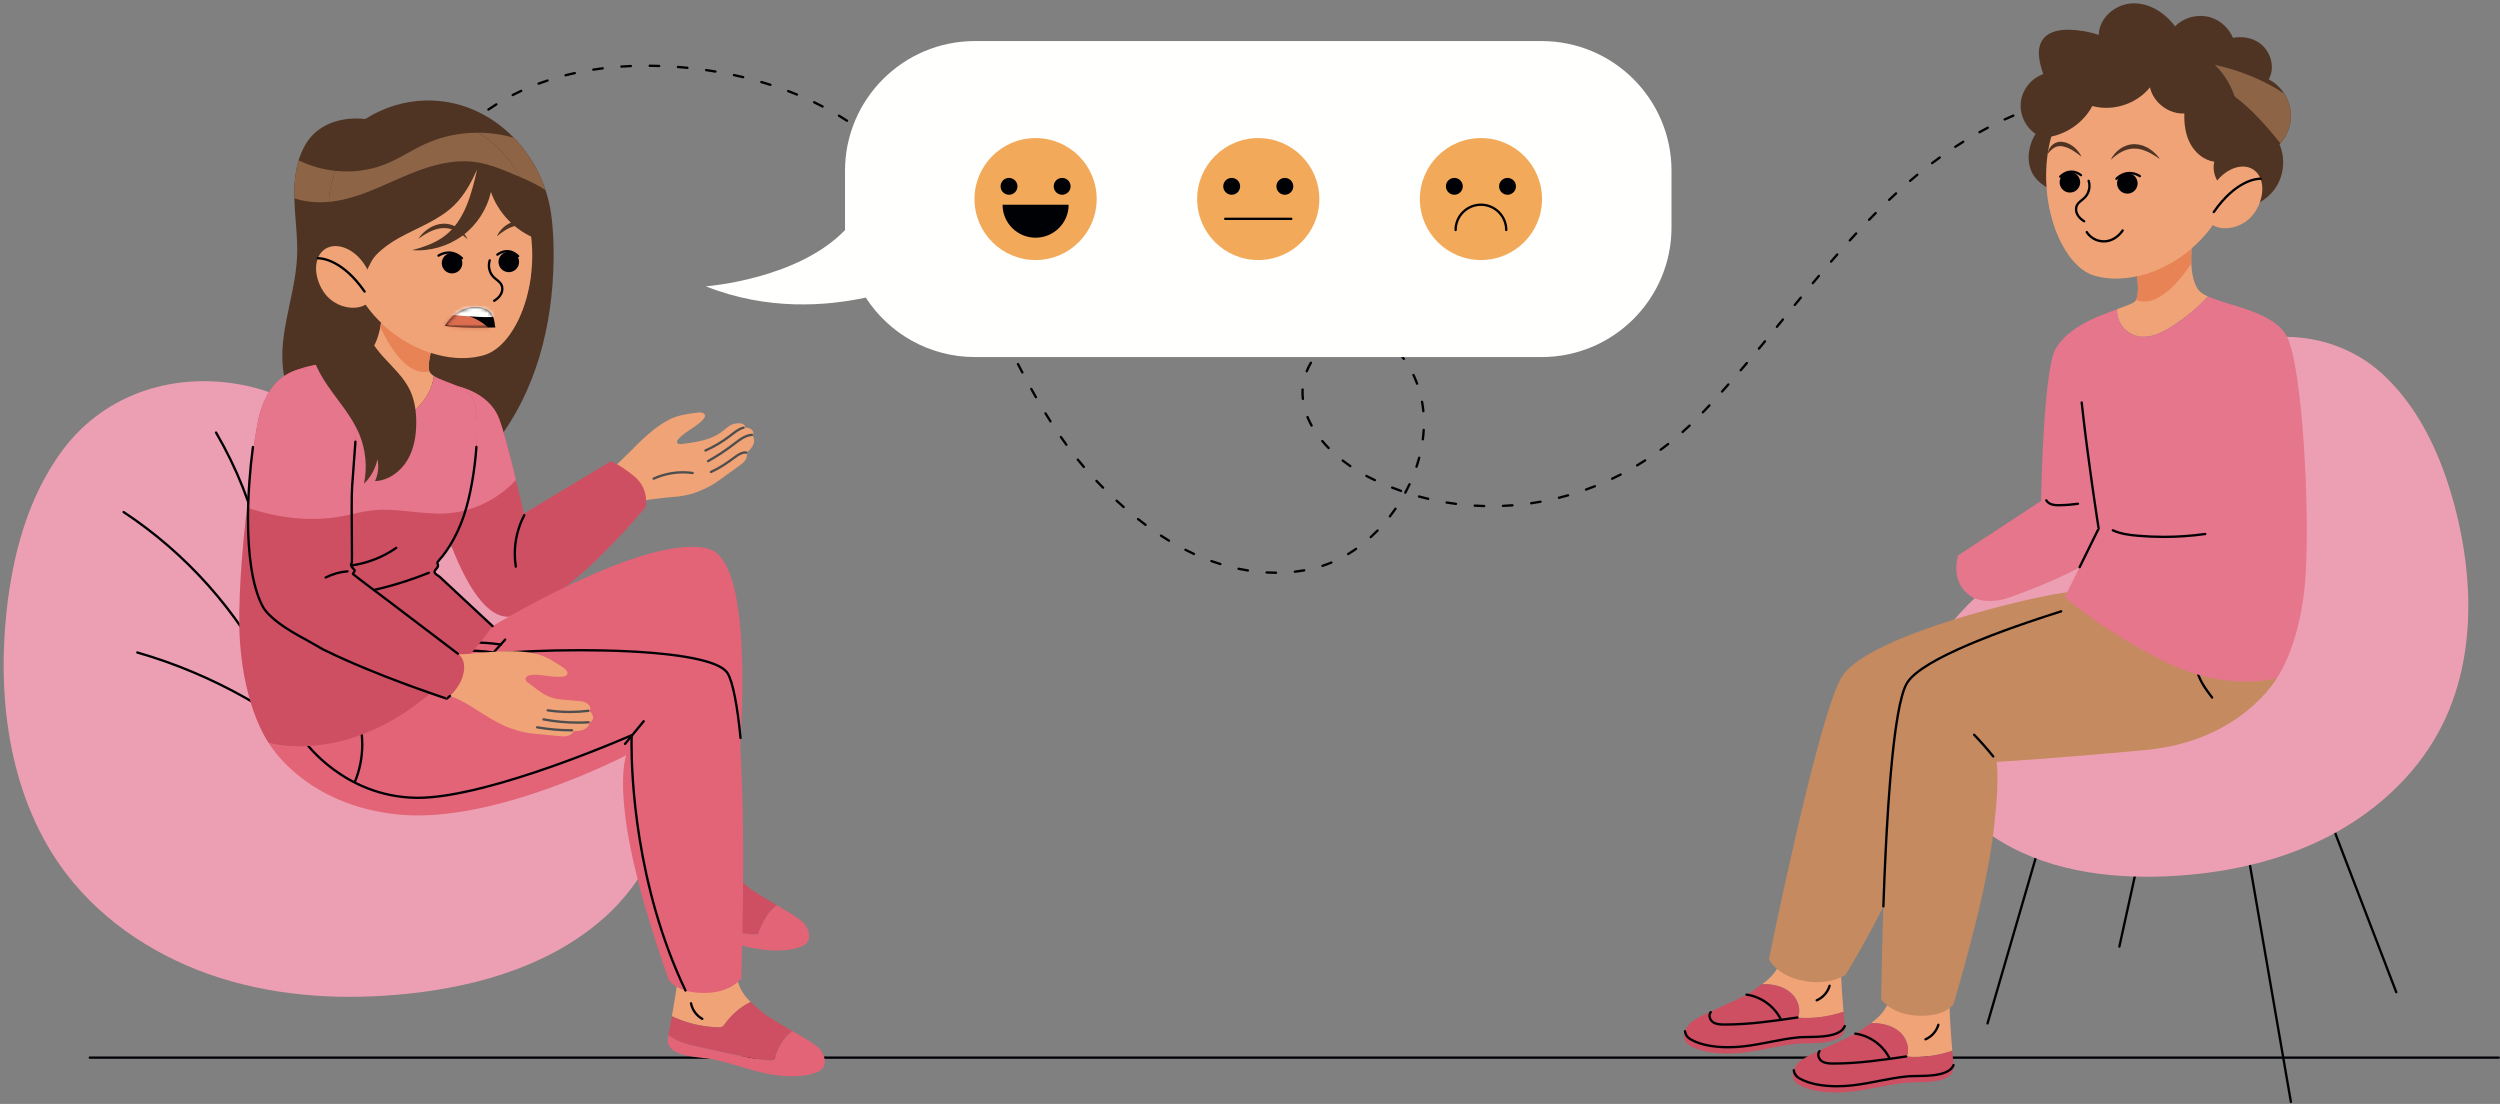 <svg width="659" height="291" viewBox="0 0 659 291" fill="none" xmlns="http://www.w3.org/2000/svg">
<rect x="0" y="0" width="659" height="291" fill="#808080" stroke="none"/>
<path fill-rule="evenodd" clip-rule="evenodd" d="M23.677 279.096H658.654C658.826 279.096 658.965 278.957 658.965 278.786C658.965 278.615 658.826 278.477 658.654 278.477H23.677C23.506 278.477 23.367 278.615 23.367 278.786C23.367 278.957 23.506 279.096 23.677 279.096Z" fill="#000105"/>
<path fill-rule="evenodd" clip-rule="evenodd" d="M573.198 27.166C572.805 27.03 572.409 26.9 572.013 26.775C571.849 26.724 571.676 26.814 571.624 26.977C571.573 27.14 571.663 27.315 571.826 27.366C572.218 27.489 572.607 27.617 572.996 27.751C573.158 27.808 573.334 27.721 573.39 27.56C573.446 27.398 573.36 27.222 573.198 27.166Z" fill="#000105"/>
<path fill-rule="evenodd" clip-rule="evenodd" d="M567.179 25.515C566.36 25.347 565.539 25.198 564.717 25.072C564.547 25.046 564.39 25.161 564.364 25.331C564.336 25.499 564.453 25.658 564.623 25.684C565.434 25.809 566.244 25.955 567.053 26.122C567.221 26.157 567.385 26.049 567.419 25.882C567.454 25.714 567.347 25.55 567.179 25.515ZM559.744 24.553C558.911 24.506 558.078 24.48 557.245 24.473C557.073 24.471 556.934 24.609 556.931 24.78C556.93 24.951 557.068 25.091 557.239 25.092C558.063 25.099 558.886 25.125 559.709 25.171C559.88 25.18 560.027 25.05 560.036 24.879C560.045 24.708 559.915 24.562 559.744 24.553ZM552.252 24.654C551.423 24.72 550.596 24.805 549.768 24.906C549.598 24.927 549.477 25.082 549.498 25.252C549.519 25.421 549.674 25.541 549.844 25.522C550.663 25.42 551.481 25.337 552.301 25.271C552.473 25.257 552.599 25.108 552.585 24.937C552.572 24.767 552.422 24.64 552.252 24.654ZM544.842 25.712C544.028 25.878 543.216 26.06 542.408 26.256C542.24 26.297 542.138 26.464 542.179 26.63C542.219 26.797 542.386 26.899 542.554 26.858C543.355 26.663 544.161 26.484 544.966 26.319C545.133 26.286 545.241 26.121 545.208 25.954C545.173 25.787 545.009 25.679 544.842 25.712ZM537.603 27.602C536.812 27.852 536.025 28.116 535.239 28.393C535.078 28.45 534.992 28.627 535.05 28.788C535.107 28.951 535.284 29.035 535.445 28.978C536.224 28.703 537.006 28.44 537.79 28.191C537.954 28.139 538.044 27.966 537.992 27.803C537.94 27.64 537.765 27.55 537.603 27.602ZM530.59 30.197C529.825 30.521 529.065 30.855 528.308 31.201C528.152 31.271 528.084 31.456 528.156 31.61C528.226 31.766 528.41 31.834 528.566 31.764C529.318 31.42 530.074 31.088 530.832 30.767C530.989 30.701 531.062 30.519 530.995 30.362C530.93 30.204 530.747 30.131 530.59 30.197ZM523.831 33.394C523.095 33.779 522.364 34.174 521.637 34.577C521.489 34.661 521.434 34.85 521.518 34.998C521.601 35.148 521.79 35.201 521.94 35.118C522.662 34.717 523.388 34.325 524.119 33.942C524.27 33.863 524.329 33.676 524.25 33.525C524.169 33.372 523.982 33.314 523.831 33.394ZM517.341 37.107C516.637 37.545 515.936 37.992 515.24 38.447C515.097 38.541 515.057 38.733 515.152 38.875C515.245 39.019 515.437 39.059 515.581 38.965C516.272 38.513 516.968 38.068 517.67 37.632C517.815 37.542 517.86 37.351 517.769 37.206C517.679 37.06 517.488 37.016 517.341 37.107ZM511.131 41.269C510.456 41.756 509.787 42.249 509.123 42.749C508.987 42.852 508.96 43.046 509.063 43.182C509.167 43.318 509.36 43.346 509.498 43.243C510.157 42.746 510.822 42.255 511.494 41.772C511.633 41.672 511.664 41.478 511.564 41.34C511.464 41.201 511.27 41.17 511.131 41.269ZM505.207 45.833C504.563 46.363 503.927 46.898 503.298 47.44C503.167 47.551 503.152 47.747 503.264 47.875C503.376 48.005 503.572 48.02 503.702 47.909C504.327 47.371 504.961 46.839 505.601 46.311C505.734 46.202 505.753 46.008 505.644 45.876C505.534 45.744 505.34 45.724 505.207 45.833ZM499.582 50.754C498.973 51.317 498.367 51.885 497.767 52.456C497.643 52.575 497.638 52.77 497.756 52.894C497.875 53.018 498.071 53.023 498.195 52.904C498.793 52.334 499.396 51.77 500.003 51.209C500.129 51.093 500.137 50.897 500.02 50.772C499.905 50.645 499.707 50.638 499.582 50.754ZM494.213 55.939C493.628 56.527 493.048 57.119 492.472 57.715C492.353 57.837 492.355 58.034 492.48 58.153C492.602 58.272 492.798 58.268 492.917 58.146C493.493 57.551 494.071 56.961 494.653 56.375C494.773 56.254 494.773 56.058 494.651 55.937C494.529 55.817 494.333 55.818 494.213 55.939ZM489.054 61.33C488.491 61.938 487.931 62.548 487.376 63.162C487.26 63.288 487.27 63.485 487.397 63.599C487.523 63.714 487.719 63.705 487.835 63.578C488.391 62.965 488.949 62.356 489.51 61.749C489.626 61.623 489.617 61.427 489.492 61.312C489.366 61.196 489.17 61.203 489.054 61.33ZM484.068 66.876C483.522 67.499 482.979 68.124 482.437 68.751C482.326 68.881 482.34 69.076 482.47 69.188C482.599 69.299 482.795 69.284 482.907 69.156C483.448 68.529 483.99 67.905 484.535 67.283C484.648 67.154 484.634 66.959 484.505 66.846C484.377 66.733 484.18 66.747 484.068 66.876ZM479.214 72.534C478.68 73.168 478.148 73.802 477.617 74.438C477.508 74.569 477.525 74.765 477.657 74.874C477.788 74.983 477.984 74.966 478.094 74.834C478.625 74.199 479.155 73.565 479.688 72.932C479.798 72.802 479.782 72.607 479.65 72.496C479.519 72.386 479.324 72.404 479.214 72.534ZM474.447 78.264C473.92 78.903 473.395 79.542 472.869 80.184C472.761 80.315 472.781 80.511 472.913 80.618C473.046 80.727 473.242 80.708 473.349 80.575C473.874 79.936 474.4 79.296 474.926 78.657C475.034 78.526 475.016 78.33 474.883 78.221C474.751 78.113 474.555 78.132 474.447 78.264ZM469.723 84.028C469.2 84.668 468.675 85.309 468.15 85.949C468.042 86.082 468.062 86.276 468.195 86.385C468.328 86.493 468.522 86.473 468.631 86.341C469.155 85.7 469.68 85.059 470.203 84.419C470.312 84.286 470.293 84.091 470.16 83.983C470.027 83.875 469.832 83.895 469.723 84.028ZM464.998 89.787C464.472 90.424 463.943 91.062 463.415 91.699C463.306 91.83 463.324 92.026 463.456 92.135C463.587 92.244 463.783 92.226 463.892 92.094C464.421 91.457 464.949 90.82 465.477 90.179C465.586 90.048 465.567 89.852 465.434 89.745C465.303 89.636 465.107 89.654 464.999 89.787H464.998ZM460.226 95.504C459.692 96.136 459.155 96.766 458.617 97.395C458.506 97.525 458.521 97.719 458.651 97.831C458.781 97.942 458.977 97.927 459.089 97.797C459.627 97.167 460.164 96.537 460.7 95.904C460.811 95.773 460.795 95.577 460.663 95.467C460.533 95.357 460.337 95.373 460.226 95.504ZM455.363 101.142C454.816 101.762 454.267 102.38 453.714 102.997C453.6 103.123 453.61 103.32 453.738 103.434C453.866 103.548 454.062 103.537 454.176 103.409C454.729 102.793 455.28 102.174 455.828 101.551C455.943 101.422 455.929 101.226 455.801 101.114C455.672 101.001 455.476 101.013 455.363 101.142ZM450.366 106.657C449.802 107.262 449.233 107.863 448.663 108.462C448.545 108.584 448.55 108.781 448.674 108.899C448.798 109.016 448.994 109.013 449.112 108.889C449.685 108.288 450.253 107.685 450.819 107.08C450.937 106.955 450.929 106.759 450.804 106.643C450.679 106.525 450.483 106.532 450.366 106.657ZM445.162 111.96C444.559 112.528 443.95 113.085 443.336 113.63C443.208 113.744 443.197 113.94 443.311 114.067C443.424 114.195 443.62 114.207 443.749 114.093C444.367 113.544 444.979 112.983 445.587 112.411C445.711 112.293 445.718 112.097 445.6 111.972C445.482 111.848 445.286 111.843 445.162 111.96ZM439.537 116.802C438.886 117.313 438.228 117.812 437.567 118.299C437.429 118.4 437.399 118.593 437.501 118.731C437.603 118.869 437.796 118.898 437.934 118.796C438.601 118.306 439.264 117.803 439.92 117.289C440.055 117.183 440.079 116.988 439.972 116.854C439.867 116.72 439.672 116.696 439.537 116.802ZM433.49 121.103C432.793 121.55 432.092 121.985 431.386 122.407C431.24 122.495 431.193 122.686 431.281 122.832C431.369 122.978 431.559 123.026 431.705 122.939C432.417 122.513 433.123 122.075 433.825 121.623C433.969 121.531 434.011 121.34 433.918 121.196C433.825 121.053 433.634 121.01 433.49 121.103ZM427.058 124.812C426.32 125.191 425.579 125.558 424.835 125.91C424.679 125.983 424.614 126.168 424.687 126.323C424.76 126.476 424.945 126.542 425.1 126.469C425.851 126.114 426.597 125.745 427.341 125.363C427.493 125.285 427.553 125.098 427.475 124.946C427.396 124.793 427.209 124.734 427.058 124.812ZM420.291 127.883C419.521 128.188 418.748 128.479 417.973 128.757C417.811 128.814 417.727 128.991 417.785 129.152C417.842 129.313 418.021 129.397 418.182 129.339C418.964 129.059 419.743 128.766 420.52 128.458C420.68 128.394 420.758 128.215 420.695 128.056C420.631 127.897 420.45 127.82 420.291 127.883ZM413.257 130.272C412.461 130.498 411.663 130.711 410.863 130.911C410.697 130.953 410.596 131.121 410.638 131.287C410.679 131.453 410.848 131.553 411.014 131.512C411.821 131.311 412.625 131.096 413.427 130.867C413.592 130.82 413.688 130.649 413.641 130.485C413.593 130.32 413.422 130.225 413.257 130.272ZM406.021 131.948C405.207 132.096 404.392 132.227 403.576 132.346C403.407 132.371 403.289 132.528 403.314 132.696C403.337 132.866 403.495 132.984 403.665 132.959C404.487 132.839 405.31 132.706 406.131 132.559C406.3 132.528 406.412 132.367 406.381 132.199C406.351 132.03 406.19 131.919 406.021 131.948ZM398.654 132.891C397.829 132.954 397.005 133.003 396.182 133.039C396.01 133.047 395.878 133.19 395.885 133.361C395.893 133.532 396.038 133.665 396.208 133.657C397.039 133.623 397.87 133.573 398.701 133.509C398.872 133.495 399 133.346 398.987 133.177C398.974 133.006 398.825 132.878 398.654 132.891ZM391.232 133.083C390.405 133.063 389.58 133.027 388.758 132.979C388.587 132.969 388.44 133.099 388.43 133.27C388.42 133.441 388.551 133.587 388.721 133.597C389.551 133.646 390.383 133.681 391.215 133.702C391.387 133.707 391.529 133.572 391.533 133.401C391.538 133.23 391.403 133.088 391.232 133.083ZM383.829 132.516C383.01 132.41 382.194 132.291 381.38 132.158C381.211 132.13 381.051 132.244 381.024 132.413C380.997 132.582 381.111 132.741 381.279 132.769C382.101 132.903 382.925 133.024 383.751 133.13C383.921 133.152 384.076 133.032 384.097 132.862C384.119 132.693 383.999 132.538 383.829 132.516ZM376.527 131.188C375.724 130.999 374.924 130.796 374.129 130.578C373.964 130.533 373.792 130.63 373.748 130.794C373.702 130.959 373.8 131.13 373.965 131.174C374.768 131.394 375.574 131.599 376.384 131.791C376.55 131.831 376.718 131.728 376.758 131.561C376.796 131.395 376.693 131.228 376.527 131.188ZM369.403 129.106C368.625 128.833 367.852 128.547 367.083 128.246C366.924 128.184 366.745 128.263 366.681 128.422C366.619 128.581 366.697 128.761 366.857 128.823C367.633 129.126 368.413 129.415 369.198 129.69C369.36 129.747 369.537 129.662 369.593 129.5C369.65 129.339 369.566 129.162 369.403 129.106ZM362.543 126.283C362.029 126.039 361.517 125.788 361.009 125.53C360.784 125.416 360.558 125.3 360.331 125.18C360.179 125.099 359.992 125.158 359.911 125.307C359.831 125.458 359.889 125.647 360.04 125.727C360.27 125.849 360.499 125.967 360.729 126.083C361.241 126.343 361.757 126.595 362.276 126.842C362.431 126.916 362.616 126.85 362.689 126.696C362.762 126.542 362.697 126.356 362.543 126.283ZM356.114 122.619C355.443 122.156 354.779 121.669 354.126 121.16C353.991 121.055 353.796 121.079 353.691 121.214C353.586 121.347 353.609 121.543 353.744 121.648C354.406 122.166 355.08 122.659 355.762 123.128C355.902 123.226 356.095 123.19 356.192 123.05C356.29 122.909 356.254 122.716 356.114 122.619ZM350.448 117.884C349.871 117.296 349.319 116.688 348.794 116.061C348.685 115.93 348.489 115.912 348.358 116.021C348.226 116.132 348.209 116.326 348.319 116.457C348.854 117.097 349.417 117.718 350.004 118.317C350.123 118.44 350.32 118.441 350.442 118.322C350.565 118.202 350.567 118.006 350.448 117.884ZM346.007 112.03C345.61 111.311 345.255 110.575 344.95 109.825C344.885 109.666 344.704 109.59 344.545 109.654C344.386 109.718 344.31 109.899 344.374 110.058C344.69 110.833 345.055 111.59 345.463 112.329C345.545 112.479 345.735 112.533 345.885 112.45C346.034 112.368 346.089 112.179 346.007 112.03ZM343.746 105.119C343.688 104.573 343.658 104.022 343.658 103.465C343.658 103.283 343.662 103.102 343.668 102.92L343.678 102.69C343.687 102.519 343.555 102.374 343.384 102.365C343.214 102.357 343.068 102.488 343.059 102.659L343.048 102.898C343.042 103.087 343.038 103.277 343.038 103.465C343.038 104.043 343.069 104.617 343.128 105.184C343.147 105.353 343.3 105.477 343.47 105.459C343.64 105.441 343.764 105.289 343.746 105.119ZM344.744 97.971C345.046 97.219 345.407 96.489 345.819 95.788C345.906 95.639 345.857 95.45 345.709 95.363C345.561 95.277 345.37 95.327 345.285 95.474C344.857 96.201 344.482 96.959 344.168 97.74C344.104 97.899 344.181 98.078 344.341 98.143C344.499 98.206 344.679 98.129 344.744 97.971ZM348.856 91.989C349.453 91.429 350.088 90.917 350.753 90.459C350.895 90.363 350.929 90.169 350.833 90.028C350.735 89.888 350.542 89.852 350.401 89.949C349.71 90.424 349.05 90.957 348.431 91.537C348.307 91.654 348.301 91.85 348.417 91.975C348.535 92.099 348.731 92.106 348.856 91.989ZM355.14 88.413C355.922 88.208 356.719 88.078 357.527 88.031C357.697 88.021 357.828 87.875 357.818 87.704C357.809 87.534 357.662 87.403 357.491 87.413C356.641 87.461 355.801 87.599 354.981 87.815C354.815 87.859 354.717 88.028 354.76 88.194C354.804 88.359 354.974 88.458 355.14 88.413ZM362.277 88.771C363.036 89.054 363.766 89.408 364.464 89.822C364.612 89.908 364.802 89.86 364.89 89.713C364.977 89.565 364.928 89.376 364.781 89.289C364.052 88.858 363.29 88.488 362.494 88.192C362.333 88.131 362.154 88.213 362.095 88.373C362.035 88.534 362.116 88.712 362.277 88.771ZM368.233 92.895C368.789 93.488 369.311 94.12 369.799 94.776C369.901 94.913 370.095 94.942 370.233 94.84C370.371 94.739 370.399 94.544 370.298 94.407C369.796 93.733 369.259 93.084 368.687 92.471C368.571 92.346 368.374 92.34 368.249 92.457C368.124 92.574 368.117 92.77 368.233 92.895ZM372.31 98.981C372.663 99.725 372.981 100.48 373.263 101.242C373.322 101.403 373.5 101.485 373.661 101.426C373.822 101.367 373.904 101.189 373.845 101.028C373.557 100.248 373.232 99.477 372.871 98.716C372.796 98.561 372.611 98.496 372.458 98.569C372.302 98.642 372.237 98.828 372.31 98.981ZM374.549 105.974C374.696 106.779 374.807 107.591 374.887 108.406C374.903 108.577 375.054 108.701 375.225 108.684C375.395 108.668 375.521 108.516 375.504 108.346C375.424 107.514 375.31 106.686 375.16 105.864C375.13 105.695 374.969 105.584 374.8 105.615C374.631 105.644 374.519 105.805 374.55 105.974H374.549ZM374.978 113.313C374.931 114.128 374.856 114.944 374.751 115.76C374.729 115.93 374.849 116.085 375.019 116.106C375.189 116.128 375.344 116.008 375.367 115.838C375.473 115.008 375.55 114.179 375.598 113.348C375.607 113.178 375.476 113.031 375.305 113.022C375.134 113.012 374.987 113.142 374.978 113.313ZM373.802 120.583C373.593 121.375 373.357 122.161 373.099 122.942C373.044 123.104 373.132 123.279 373.295 123.334C373.457 123.387 373.634 123.299 373.687 123.137C373.95 122.344 374.189 121.545 374.402 120.742C374.445 120.577 374.347 120.407 374.181 120.364C374.016 120.32 373.846 120.419 373.802 120.583ZM371.274 127.517C370.927 128.261 370.558 128.995 370.169 129.719C370.088 129.869 370.144 130.057 370.295 130.138C370.445 130.22 370.634 130.163 370.715 130.012C371.11 129.277 371.484 128.532 371.837 127.778C371.909 127.623 371.842 127.44 371.687 127.367C371.531 127.295 371.347 127.362 371.274 127.517ZM367.596 133.925C367.128 134.602 366.642 135.267 366.138 135.916C366.032 136.051 366.057 136.245 366.194 136.349C366.329 136.455 366.524 136.43 366.628 136.295C367.139 135.636 367.632 134.964 368.107 134.276C368.204 134.135 368.168 133.943 368.027 133.845C367.886 133.749 367.692 133.785 367.596 133.925ZM362.899 139.636C362.322 140.226 361.729 140.797 361.122 141.35C360.996 141.465 360.987 141.66 361.102 141.787C361.216 141.913 361.414 141.922 361.54 141.806C362.156 141.247 362.757 140.667 363.343 140.068C363.462 139.945 363.459 139.75 363.337 139.631C363.214 139.511 363.018 139.513 362.899 139.636ZM357.278 144.429C356.601 144.902 355.913 145.352 355.213 145.774C355.067 145.862 355.02 146.053 355.109 146.199C355.197 146.345 355.388 146.392 355.535 146.304C356.247 145.874 356.946 145.417 357.634 144.936C357.774 144.838 357.807 144.645 357.709 144.505C357.611 144.365 357.418 144.331 357.278 144.429ZM350.825 148.005C350.066 148.321 349.296 148.606 348.518 148.859C348.355 148.912 348.266 149.086 348.319 149.249C348.371 149.411 348.546 149.5 348.71 149.448C349.504 149.19 350.289 148.899 351.065 148.576C351.222 148.511 351.297 148.33 351.231 148.171C351.165 148.014 350.984 147.939 350.825 148.005ZM343.734 150.031C342.924 150.176 342.11 150.294 341.294 150.388C341.124 150.408 341.001 150.562 341.021 150.732C341.041 150.902 341.194 151.023 341.364 151.003C342.194 150.908 343.021 150.788 343.843 150.642C344.012 150.611 344.123 150.451 344.094 150.283C344.064 150.114 343.903 150.002 343.734 150.031ZM336.367 150.666C335.546 150.666 334.722 150.643 333.9 150.598C333.728 150.588 333.582 150.72 333.573 150.891C333.563 151.06 333.695 151.206 333.866 151.216C334.7 151.262 335.534 151.286 336.367 151.286C336.538 151.286 336.677 151.147 336.677 150.976C336.677 150.805 336.538 150.666 336.367 150.666ZM328.989 150.072C328.177 149.942 327.367 149.793 326.56 149.624C326.393 149.589 326.228 149.697 326.193 149.864C326.158 150.031 326.265 150.195 326.432 150.231C327.25 150.401 328.07 150.553 328.893 150.683C329.061 150.71 329.22 150.595 329.247 150.426C329.275 150.257 329.159 150.098 328.989 150.072ZM321.776 148.387C320.989 148.144 320.207 147.884 319.432 147.605C319.27 147.548 319.093 147.631 319.035 147.792C318.976 147.953 319.061 148.13 319.222 148.189C320.006 148.47 320.796 148.734 321.593 148.979C321.757 149.029 321.93 148.938 321.981 148.774C322.032 148.611 321.94 148.438 321.776 148.387ZM314.855 145.737C314.106 145.393 313.364 145.033 312.63 144.66C312.477 144.581 312.29 144.642 312.213 144.794C312.135 144.948 312.195 145.134 312.348 145.212C313.09 145.588 313.839 145.951 314.596 146.299C314.752 146.371 314.936 146.303 315.008 146.147C315.08 145.992 315.011 145.807 314.855 145.737ZM308.307 142.256C307.601 141.829 306.904 141.389 306.213 140.938C306.069 140.846 305.877 140.885 305.784 141.029C305.69 141.171 305.731 141.363 305.873 141.457C306.57 141.912 307.274 142.355 307.986 142.785C308.132 142.874 308.323 142.827 308.411 142.681C308.501 142.535 308.454 142.344 308.307 142.256ZM302.156 138.104C301.495 137.611 300.841 137.107 300.194 136.596C300.06 136.489 299.865 136.512 299.758 136.645C299.652 136.779 299.674 136.975 299.809 137.08C300.46 137.596 301.119 138.103 301.785 138.599C301.923 138.702 302.117 138.674 302.22 138.537C302.323 138.4 302.294 138.205 302.156 138.104ZM296.394 133.421C295.775 132.875 295.161 132.322 294.554 131.761C294.429 131.646 294.233 131.654 294.116 131.78C293.999 131.905 294.008 132.101 294.133 132.217C294.744 132.779 295.36 133.337 295.984 133.885C296.112 133.998 296.308 133.985 296.422 133.857C296.535 133.729 296.523 133.533 296.394 133.421ZM290.986 128.325C290.474 127.81 289.965 127.291 289.461 126.769L289.254 126.552C289.135 126.428 288.939 126.423 288.815 126.542C288.691 126.66 288.687 126.855 288.805 126.979L289.015 127.197C289.52 127.722 290.031 128.243 290.546 128.761C290.667 128.882 290.863 128.884 290.985 128.762C291.106 128.642 291.106 128.445 290.986 128.325ZM285.938 122.877C285.401 122.248 284.875 121.611 284.356 120.97C284.25 120.836 284.054 120.815 283.921 120.923C283.787 121.03 283.766 121.225 283.874 121.357C284.395 122.004 284.926 122.644 285.465 123.278C285.576 123.408 285.772 123.423 285.902 123.312C286.032 123.202 286.048 123.007 285.938 122.877ZM281.345 117.041C280.86 116.374 280.381 115.702 279.91 115.025C279.813 114.883 279.62 114.849 279.479 114.947C279.338 115.044 279.303 115.236 279.401 115.377C279.874 116.059 280.355 116.735 280.844 117.405C280.945 117.543 281.138 117.574 281.277 117.473C281.416 117.372 281.446 117.179 281.345 117.041ZM277.168 110.902C276.725 110.208 276.287 109.508 275.857 108.803C275.766 108.658 275.577 108.613 275.43 108.702C275.284 108.791 275.238 108.982 275.327 109.127C275.76 109.834 276.199 110.536 276.645 111.234C276.736 111.379 276.929 111.421 277.073 111.329C277.218 111.238 277.26 111.046 277.168 110.902ZM273.333 104.54C272.924 103.824 272.52 103.105 272.119 102.383C272.036 102.234 271.847 102.18 271.697 102.263C271.547 102.346 271.494 102.534 271.577 102.682C271.979 103.407 272.384 104.129 272.795 104.847C272.881 104.996 273.069 105.048 273.218 104.962C273.367 104.878 273.419 104.688 273.333 104.54ZM269.762 98.023C269.376 97.292 268.994 96.56 268.614 95.826C268.536 95.674 268.349 95.614 268.196 95.694C268.045 95.772 267.984 95.959 268.063 96.11C268.443 96.845 268.826 97.579 269.212 98.311C269.293 98.462 269.48 98.52 269.632 98.441C269.783 98.361 269.841 98.174 269.762 98.023ZM266.364 91.405C265.994 90.666 265.624 89.927 265.256 89.186C265.179 89.033 264.993 88.969 264.84 89.046C264.686 89.122 264.624 89.308 264.7 89.461C265.069 90.202 265.438 90.942 265.809 91.683C265.886 91.835 266.073 91.897 266.226 91.82C266.379 91.743 266.441 91.558 266.364 91.405ZM263.054 84.736C262.688 83.993 262.322 83.251 261.955 82.508C261.879 82.356 261.693 82.293 261.539 82.368C261.386 82.444 261.323 82.629 261.399 82.783C261.765 83.525 262.132 84.266 262.498 85.01C262.574 85.163 262.76 85.226 262.912 85.151C263.066 85.075 263.13 84.889 263.054 84.736ZM259.744 78.06C259.372 77.318 259 76.578 258.624 75.84C258.547 75.688 258.359 75.626 258.207 75.704C258.054 75.78 257.993 75.966 258.07 76.12C258.445 76.856 258.818 77.596 259.188 78.336C259.265 78.49 259.451 78.552 259.605 78.475C259.759 78.398 259.82 78.212 259.744 78.06ZM256.343 71.422C255.958 70.686 255.568 69.954 255.175 69.224C255.094 69.074 254.906 69.017 254.754 69.099C254.604 69.179 254.547 69.367 254.629 69.517C255.021 70.245 255.409 70.976 255.794 71.709C255.875 71.86 256.062 71.918 256.213 71.839C256.365 71.76 256.423 71.573 256.343 71.422ZM252.767 64.871C252.355 64.149 251.939 63.431 251.519 62.716C251.432 62.569 251.242 62.52 251.094 62.606C250.947 62.693 250.897 62.882 250.984 63.03C251.403 63.742 251.818 64.457 252.227 65.177C252.311 65.326 252.501 65.377 252.65 65.293C252.799 65.209 252.851 65.02 252.767 64.871ZM248.925 58.469C248.481 57.768 248.029 57.071 247.571 56.379C247.477 56.236 247.285 56.197 247.142 56.291C246.998 56.386 246.96 56.578 247.054 56.721C247.509 57.409 247.958 58.102 248.401 58.8C248.493 58.944 248.684 58.988 248.829 58.896C248.973 58.805 249.016 58.613 248.925 58.469ZM244.738 52.286C244.251 51.615 243.756 50.949 243.254 50.29C243.15 50.154 242.955 50.127 242.818 50.231C242.682 50.333 242.656 50.528 242.76 50.664C243.26 51.32 243.751 51.982 244.235 52.649C244.336 52.788 244.529 52.819 244.668 52.718C244.807 52.618 244.838 52.425 244.738 52.286ZM240.136 46.409C239.602 45.779 239.057 45.155 238.504 44.537C238.388 44.411 238.192 44.4 238.066 44.513C237.938 44.627 237.927 44.823 238.041 44.95C238.59 45.563 239.131 46.183 239.662 46.809C239.773 46.941 239.969 46.957 240.099 46.846C240.231 46.735 240.247 46.539 240.136 46.409ZM235.067 40.93C234.479 40.348 233.879 39.773 233.268 39.206C233.143 39.09 232.947 39.097 232.83 39.222C232.714 39.347 232.72 39.543 232.846 39.659C233.452 40.221 234.047 40.792 234.632 41.369C234.753 41.489 234.949 41.489 235.07 41.368C235.19 41.245 235.19 41.05 235.067 40.93ZM229.494 35.943C228.846 35.421 228.188 34.912 227.523 34.413C227.385 34.31 227.192 34.338 227.089 34.474C226.986 34.612 227.013 34.805 227.151 34.908C227.81 35.402 228.462 35.907 229.105 36.425C229.239 36.533 229.434 36.511 229.54 36.378C229.648 36.245 229.627 36.05 229.494 35.943ZM223.43 31.56C222.733 31.108 222.028 30.667 221.316 30.237C221.17 30.148 220.979 30.195 220.89 30.341C220.801 30.487 220.849 30.678 220.995 30.766C221.701 31.193 222.401 31.63 223.092 32.078C223.236 32.172 223.428 32.132 223.522 31.988C223.615 31.844 223.574 31.652 223.43 31.56ZM216.967 27.795C216.23 27.411 215.487 27.037 214.737 26.676C214.584 26.601 214.399 26.666 214.323 26.819C214.249 26.973 214.313 27.159 214.467 27.233C215.211 27.592 215.948 27.962 216.679 28.344C216.832 28.423 217.019 28.363 217.098 28.212C217.178 28.061 217.118 27.874 216.967 27.795ZM210.187 24.636C209.42 24.318 208.647 24.011 207.871 23.714C207.711 23.653 207.531 23.732 207.47 23.892C207.409 24.052 207.489 24.23 207.649 24.292C208.42 24.587 209.187 24.891 209.949 25.207C210.107 25.273 210.289 25.198 210.354 25.04C210.42 24.883 210.346 24.702 210.187 24.636ZM203.166 22.059C202.375 21.805 201.581 21.56 200.783 21.326C200.619 21.278 200.447 21.372 200.399 21.535C200.349 21.7 200.443 21.872 200.608 21.921C201.401 22.154 202.19 22.396 202.975 22.649C203.139 22.702 203.313 22.612 203.366 22.449C203.418 22.287 203.329 22.113 203.166 22.059ZM195.966 20.04C195.157 19.845 194.347 19.661 193.534 19.486C193.367 19.45 193.202 19.555 193.166 19.723C193.13 19.89 193.235 20.055 193.403 20.092C194.212 20.265 195.017 20.448 195.819 20.642C195.986 20.682 196.154 20.58 196.194 20.414C196.234 20.248 196.132 20.081 195.966 20.04ZM188.636 18.55C187.816 18.414 186.995 18.286 186.173 18.167C186.003 18.143 185.845 18.26 185.82 18.43C185.797 18.599 185.914 18.756 186.083 18.78C186.901 18.898 187.718 19.024 188.533 19.162C188.702 19.189 188.862 19.075 188.891 18.907C188.919 18.738 188.805 18.578 188.636 18.55ZM181.221 17.568C180.656 17.512 180.09 17.46 179.524 17.413C179.262 17.391 179.001 17.37 178.738 17.35C178.568 17.337 178.419 17.464 178.405 17.635C178.391 17.806 178.519 17.954 178.69 17.967C178.951 17.988 179.212 18.008 179.472 18.03C180.035 18.077 180.597 18.128 181.161 18.183C181.33 18.201 181.483 18.077 181.499 17.906C181.517 17.736 181.393 17.584 181.221 17.568ZM173.76 17.076C172.929 17.049 172.098 17.032 171.267 17.024C171.096 17.023 170.955 17.161 170.954 17.331C170.953 17.502 171.091 17.642 171.262 17.644C172.088 17.651 172.914 17.668 173.74 17.696C173.912 17.701 174.054 17.567 174.061 17.396C174.066 17.225 173.932 17.081 173.76 17.076ZM166.281 17.101C165.45 17.136 164.62 17.179 163.79 17.236C163.618 17.247 163.489 17.395 163.501 17.566C163.513 17.735 163.661 17.865 163.832 17.853C164.656 17.798 165.481 17.754 166.306 17.72C166.477 17.713 166.609 17.569 166.603 17.398C166.596 17.227 166.452 17.095 166.281 17.101ZM158.822 17.707C157.997 17.808 157.172 17.922 156.351 18.049C156.181 18.075 156.066 18.233 156.092 18.401C156.118 18.571 156.277 18.686 156.445 18.66C157.262 18.535 158.079 18.422 158.899 18.321C159.069 18.3 159.189 18.145 159.168 17.975C159.147 17.806 158.992 17.686 158.822 17.707ZM151.444 18.96C150.631 19.138 149.822 19.329 149.015 19.533C148.849 19.577 148.749 19.745 148.791 19.91C148.833 20.076 149.002 20.176 149.168 20.134C149.967 19.931 150.771 19.741 151.577 19.564C151.745 19.528 151.85 19.364 151.814 19.196C151.777 19.029 151.612 18.923 151.444 18.96ZM144.222 20.93C143.433 21.19 142.646 21.466 141.866 21.756C141.706 21.815 141.624 21.994 141.683 22.154C141.743 22.314 141.922 22.396 142.082 22.335C142.856 22.048 143.634 21.776 144.416 21.518C144.579 21.464 144.667 21.289 144.614 21.127C144.56 20.965 144.384 20.877 144.222 20.93ZM137.254 23.674C136.5 24.024 135.752 24.39 135.011 24.773C134.859 24.851 134.799 25.037 134.877 25.19C134.957 25.341 135.144 25.4 135.295 25.322C136.029 24.945 136.769 24.582 137.516 24.235C137.671 24.163 137.739 23.979 137.666 23.824C137.594 23.669 137.411 23.602 137.254 23.674ZM130.671 27.243C129.965 27.685 129.267 28.142 128.581 28.612C128.44 28.71 128.405 28.902 128.502 29.043C128.599 29.184 128.792 29.22 128.934 29.123C129.612 28.657 130.301 28.205 131.001 27.768C131.144 27.676 131.189 27.486 131.099 27.341C131.007 27.196 130.816 27.152 130.671 27.243ZM124.59 31.616C123.948 32.147 123.316 32.69 122.698 33.247C122.572 33.362 122.562 33.558 122.677 33.684C122.791 33.812 122.987 33.822 123.115 33.707C123.726 33.156 124.35 32.618 124.986 32.093C125.118 31.984 125.136 31.79 125.027 31.657C124.918 31.526 124.723 31.508 124.59 31.616ZM119.15 36.764C118.587 37.377 118.039 38.005 117.506 38.645C117.397 38.776 117.416 38.972 117.547 39.081C117.679 39.19 117.875 39.173 117.984 39.04C118.51 38.409 119.051 37.788 119.608 37.181C119.723 37.055 119.715 36.859 119.588 36.744C119.463 36.629 119.267 36.638 119.15 36.764ZM114.513 42.645C114.049 43.336 113.604 44.04 113.177 44.756C113.089 44.904 113.137 45.093 113.285 45.181C113.432 45.267 113.622 45.219 113.71 45.073C114.131 44.366 114.57 43.671 115.028 42.989C115.123 42.847 115.085 42.655 114.943 42.559C114.801 42.464 114.608 42.502 114.513 42.645Z" fill="#000105"/>
<path fill-rule="evenodd" clip-rule="evenodd" d="M110.791 49.34C110.621 49.719 110.456 50.1 110.297 50.486C110.231 50.644 110.307 50.825 110.465 50.891C110.623 50.955 110.805 50.881 110.87 50.722C111.027 50.343 111.189 49.967 111.357 49.593C111.426 49.437 111.357 49.254 111.2 49.184C111.044 49.115 110.86 49.184 110.791 49.34Z" fill="#000105"/>
<path fill-rule="evenodd" clip-rule="evenodd" d="M406.347 10.822H257.01C238.088 10.822 222.746 26.134 222.746 45.023V59.921C222.746 60.158 222.76 60.395 222.765 60.633C210.19 73.706 186.07 75.475 186.07 75.475C202.263 81.929 217.887 80.666 228.215 78.445C234.316 87.874 244.928 94.12 257.01 94.12H406.347C425.269 94.12 440.609 78.808 440.609 59.921V45.023C440.609 26.134 425.269 10.822 406.347 10.822Z" fill="#FFFFFE"/>
<path fill-rule="evenodd" clip-rule="evenodd" d="M289.086 52.471C289.086 61.35 281.876 68.547 272.981 68.547C264.085 68.547 256.875 61.35 256.875 52.471C256.875 43.593 264.085 36.395 272.981 36.395C281.876 36.395 289.086 43.593 289.086 52.471Z" fill="#F2AA5A"/>
<path fill-rule="evenodd" clip-rule="evenodd" d="M268.201 49.117C268.201 50.344 267.205 51.339 265.976 51.339C264.747 51.339 263.75 50.344 263.75 49.117C263.75 47.89 264.747 46.895 265.976 46.895C267.205 46.895 268.201 47.89 268.201 49.117Z" fill="#000105"/>
<path fill-rule="evenodd" clip-rule="evenodd" d="M282.209 49.117C282.209 50.344 281.212 51.339 279.983 51.339C278.754 51.339 277.758 50.344 277.758 49.117C277.758 47.89 278.754 46.895 279.983 46.895C281.212 46.895 282.209 47.89 282.209 49.117Z" fill="#000105"/>
<path fill-rule="evenodd" clip-rule="evenodd" d="M264.273 53.964C264.273 58.766 268.173 62.658 272.984 62.658C277.795 62.658 281.694 58.766 281.694 53.964H264.273Z" fill="#000105"/>
<path fill-rule="evenodd" clip-rule="evenodd" d="M347.781 52.471C347.781 61.35 340.571 68.547 331.676 68.547C322.781 68.547 315.57 61.35 315.57 52.471C315.57 43.593 322.781 36.395 331.676 36.395C340.571 36.395 347.781 43.593 347.781 52.471Z" fill="#F2AA5A"/>
<path fill-rule="evenodd" clip-rule="evenodd" d="M326.897 49.117C326.897 50.344 325.9 51.339 324.671 51.339C323.442 51.339 322.445 50.344 322.445 49.117C322.445 47.89 323.442 46.895 324.671 46.895C325.9 46.895 326.897 47.89 326.897 49.117Z" fill="#000105"/>
<path fill-rule="evenodd" clip-rule="evenodd" d="M340.913 49.117C340.913 50.344 339.916 51.339 338.688 51.339C337.457 51.339 336.461 50.344 336.461 49.117C336.461 47.89 337.457 46.895 338.688 46.895C339.916 46.895 340.913 47.89 340.913 49.117Z" fill="#000105"/>
<path fill-rule="evenodd" clip-rule="evenodd" d="M340.387 57.369H322.966C322.795 57.369 322.656 57.508 322.656 57.679C322.656 57.85 322.795 57.988 322.966 57.988H340.387C340.558 57.988 340.697 57.85 340.697 57.679C340.697 57.508 340.558 57.369 340.387 57.369Z" fill="#000105"/>
<path fill-rule="evenodd" clip-rule="evenodd" d="M406.484 52.471C406.484 61.35 399.275 68.547 390.38 68.547C381.485 68.547 374.273 61.35 374.273 52.471C374.273 43.593 381.485 36.395 390.38 36.395C399.275 36.395 406.484 43.593 406.484 52.471Z" fill="#F2AA5A"/>
<path fill-rule="evenodd" clip-rule="evenodd" d="M385.593 49.117C385.593 50.344 384.596 51.339 383.367 51.339C382.138 51.339 381.141 50.344 381.141 49.117C381.141 47.89 382.138 46.895 383.367 46.895C384.596 46.895 385.593 47.89 385.593 49.117Z" fill="#000105"/>
<path fill-rule="evenodd" clip-rule="evenodd" d="M399.608 49.117C399.608 50.344 398.611 51.339 397.382 51.339C396.154 51.339 395.156 50.344 395.156 49.117C395.156 47.89 396.154 46.895 397.382 46.895C398.611 46.895 399.608 47.89 399.608 49.117Z" fill="#000105"/>
<path fill-rule="evenodd" clip-rule="evenodd" d="M397.355 60.623C397.354 56.775 394.229 53.654 390.373 53.654C386.516 53.654 383.391 56.775 383.391 60.623C383.391 60.794 383.53 60.933 383.701 60.933C383.872 60.933 384.011 60.794 384.011 60.623C384.011 58.869 384.722 57.284 385.873 56.133C387.026 54.984 388.615 54.273 390.373 54.273C392.129 54.273 393.719 54.984 394.871 56.133C396.022 57.284 396.733 58.869 396.735 60.623C396.735 60.794 396.873 60.933 397.045 60.933C397.216 60.933 397.355 60.794 397.355 60.623Z" fill="#000105"/>
<path fill-rule="evenodd" clip-rule="evenodd" d="M16.619 118.501C7.371 130.845 3.267 146.341 1.676 161.671C-0.8 185.54 2.852 211.069 17.375 230.192C27.462 243.477 42.241 252.828 58.172 257.836C74.101 262.844 91.145 263.683 107.753 261.917C126.948 259.878 146.5 253.98 160.531 240.746C174.563 227.513 181.625 205.733 173.636 188.192C165.271 169.828 144.427 161.474 127.576 150.336C117.795 143.869 108.941 136.011 101.365 127.07C91.451 115.374 80.507 105.032 64.949 101.684C46.68 97.754 27.901 103.443 16.619 118.501Z" fill="#EC9FB3"/>
<path fill-rule="evenodd" clip-rule="evenodd" d="M90.05 202.098C74.843 187.951 56.262 177.447 36.287 171.703C36.122 171.655 35.95 171.75 35.903 171.914C35.855 172.079 35.951 172.25 36.115 172.297C55.995 178.014 74.493 188.472 89.627 202.551C89.752 202.667 89.948 202.66 90.065 202.535C90.181 202.41 90.175 202.214 90.05 202.098Z" fill="#000105"/>
<path fill-rule="evenodd" clip-rule="evenodd" d="M71.87 178.688C62.957 160.974 49.33 145.654 32.762 134.725C32.619 134.63 32.427 134.669 32.333 134.812C32.238 134.955 32.278 135.147 32.42 135.241C48.896 146.11 62.453 161.351 71.316 178.967C71.393 179.119 71.579 179.181 71.731 179.104C71.885 179.027 71.946 178.842 71.87 178.688Z" fill="#000105"/>
<path fill-rule="evenodd" clip-rule="evenodd" d="M69.133 143.935C66.715 133.387 62.683 123.211 57.218 113.867C57.133 113.719 56.943 113.669 56.794 113.755C56.646 113.842 56.597 114.031 56.683 114.179C62.115 123.468 66.124 133.587 68.527 144.073C68.566 144.24 68.732 144.344 68.9 144.305C69.066 144.267 69.171 144.101 69.133 143.935Z" fill="#000105"/>
<path fill-rule="evenodd" clip-rule="evenodd" d="M145.651 59.739C145.539 58.45 145.391 57.172 145.198 55.919C142.713 39.765 129.148 26.169 112.266 26.486C106.625 26.592 101.04 28.332 96.291 31.369C90.377 30.691 84.219 32.463 80.946 37.426C78.096 41.748 77.457 47.159 77.59 52.33C77.723 57.5 78.548 62.657 78.3 67.823C77.767 78.873 72.373 89.925 75.258 100.608C77.398 108.534 83.946 114.751 91.44 118.13C98.936 121.508 107.32 122.38 115.544 122.487C118.534 122.526 121.604 122.455 124.381 121.347C128.259 119.798 131.088 116.421 133.406 112.953C134.848 110.795 136.156 108.55 137.332 106.24C141.261 98.52 143.691 90.101 144.925 81.547C145.548 77.23 145.868 72.871 145.927 68.513C145.966 65.642 145.904 62.663 145.651 59.739Z" fill="#4F3424"/>
<path fill-rule="evenodd" clip-rule="evenodd" d="M196.401 121.391C196.823 120.809 197.054 120.041 196.822 119.361C197.405 118.819 197.996 118.264 198.385 117.572C198.776 116.88 198.942 116.014 198.63 115.284C198.563 115.128 198.474 114.974 198.473 114.806C198.472 114.662 198.534 114.525 198.566 114.383C198.678 113.872 198.35 113.345 197.907 113.067C197.462 112.791 196.925 112.715 196.403 112.667C196.486 111.107 193.605 111.558 192.828 111.95C191.862 112.441 191.08 113.219 190.208 113.863C187.292 116.016 183.523 116.552 179.925 117.021C179.615 117.062 179.295 117.103 178.991 117.02C178.086 116.776 178.5 116.07 178.946 115.592C180.808 113.607 183.541 112.592 185.35 110.557C185.63 110.243 185.901 109.844 185.81 109.433C185.657 108.727 184.688 108.653 183.969 108.741C181.415 109.059 178.801 109.393 176.505 110.556C172.568 112.552 169.152 115.933 166.092 119.049C164.192 120.987 160.203 124.661 160.203 124.661L166.835 133.76C166.835 133.76 169.426 131.867 171.295 131.681C173.171 131.493 175.033 131.18 176.915 131.056C179.404 130.892 181.941 130.462 184.252 129.493C186.018 128.753 187.671 127.964 189.238 126.835C191.093 125.497 192.948 124.159 194.804 122.821C195.387 122.401 195.98 121.97 196.401 121.391Z" fill="#EFA377"/>
<path fill-rule="evenodd" clip-rule="evenodd" d="M172.432 126.453C174.809 125.372 177.423 124.813 180.035 124.813C180.87 124.813 181.704 124.87 182.531 124.986C182.7 125.009 182.858 124.892 182.881 124.722C182.905 124.552 182.786 124.396 182.617 124.373C181.761 124.254 180.899 124.194 180.035 124.194C177.335 124.194 174.634 124.771 172.174 125.89C172.019 125.96 171.949 126.143 172.02 126.299C172.092 126.455 172.275 126.524 172.432 126.453Z" fill="#4D4E4D"/>
<path fill-rule="evenodd" clip-rule="evenodd" d="M196.738 118.985L196.439 118.969C195.268 118.976 194.286 119.704 193.438 120.327C191.484 121.776 189.473 123.152 187.278 124.13C187.122 124.201 187.051 124.383 187.12 124.539C187.191 124.696 187.375 124.765 187.531 124.696C189.795 123.685 191.841 122.282 193.807 120.824C194.647 120.195 195.55 119.58 196.439 119.588L196.667 119.6C196.837 119.62 196.991 119.498 197.011 119.328C197.029 119.158 196.908 119.005 196.738 118.985Z" fill="#4D4E4D"/>
<path fill-rule="evenodd" clip-rule="evenodd" d="M198.178 114.317C196.26 114.451 194.727 115.71 193.311 116.787C191.15 118.442 188.872 119.945 186.502 121.283C186.353 121.367 186.299 121.555 186.384 121.704C186.468 121.853 186.657 121.905 186.807 121.821C189.204 120.47 191.505 118.951 193.688 117.279C195.111 116.183 196.569 115.038 198.219 114.935C198.39 114.923 198.519 114.775 198.508 114.606C198.497 114.435 198.349 114.306 198.178 114.317Z" fill="#4D4E4D"/>
<path fill-rule="evenodd" clip-rule="evenodd" d="M195.921 112.439C194.499 112.807 193.391 113.773 192.315 114.598C190.315 116.136 188.134 117.44 185.831 118.474C185.675 118.544 185.605 118.727 185.676 118.883C185.746 119.039 185.929 119.109 186.086 119.038C188.433 117.984 190.655 116.656 192.693 115.088C193.787 114.244 194.842 113.352 196.076 113.039C196.241 112.997 196.342 112.828 196.299 112.662C196.256 112.496 196.087 112.397 195.921 112.439Z" fill="#4D4E4D"/>
<path fill-rule="evenodd" clip-rule="evenodd" d="M120.337 101.685C124.939 102.9 129.211 105.272 131.241 109.624C133.271 113.976 138.102 135.375 138.102 135.375L160.965 121.615C160.965 121.615 163.108 122.208 167.188 125.555C171.268 128.902 170.205 133.653 170.205 133.653C170.205 133.653 149.508 159.004 135.398 162.402C121.289 165.8 111.75 119.207 111.75 119.207C111.75 119.207 115.735 100.472 120.337 101.685Z" fill="#CE4F61"/>
<path fill-rule="evenodd" clip-rule="evenodd" d="M136.016 126.51C134.454 120.08 132.395 112.098 131.241 109.624C129.211 105.272 124.939 102.9 120.337 101.685C115.735 100.472 111.75 119.207 111.75 119.207C111.75 119.207 113.276 126.656 116.008 135.377C116.668 135.373 117.327 135.356 117.987 135.309C124.826 134.819 131.37 131.527 136.016 126.51Z" fill="#E6768B"/>
<path fill-rule="evenodd" clip-rule="evenodd" d="M137.93 135.66C136.259 138.826 135.391 142.402 135.391 145.978C135.391 147.124 135.48 148.269 135.66 149.401C135.687 149.569 135.846 149.685 136.016 149.659C136.185 149.631 136.3 149.473 136.273 149.303C136.098 148.205 136.011 147.092 136.011 145.978C136.011 142.502 136.856 139.023 138.478 135.948C138.559 135.797 138.501 135.609 138.349 135.53C138.197 135.45 138.01 135.509 137.93 135.66Z" fill="#000105"/>
<path fill-rule="evenodd" clip-rule="evenodd" d="M185.227 237.483C185.594 237.496 185.98 237.497 186.306 237.328C186.619 237.165 186.834 236.865 187.044 236.58C188.822 234.173 191.174 232.121 193.875 230.876C192.473 229.492 191.298 227.977 190.667 225.865C189.794 222.957 189.87 219.86 190.003 216.828C190.05 215.779 190.195 214.048 190.41 211.84L174.395 210.525C174.581 213.714 174.763 217.142 174.92 220.912C175.031 223.597 173.957 229.709 173.062 234.459C176.85 236.292 181.02 237.336 185.227 237.483Z" fill="#EFA377"/>
<path fill-rule="evenodd" clip-rule="evenodd" d="M179.788 242.537C184.745 243.695 189.705 244.853 194.709 245.798C196.407 246.12 198.135 246.417 199.856 246.253C200.893 243.355 202.325 240.37 204.801 238.622C201.645 236.769 198.339 234.857 196.713 233.428C196.442 233.191 196.172 232.955 195.904 232.724C195.197 232.108 194.515 231.504 193.876 230.875C191.175 232.121 188.823 234.173 187.045 236.58C186.836 236.865 186.62 237.164 186.307 237.328C185.981 237.496 185.595 237.495 185.228 237.483C181.021 237.335 176.851 236.291 173.064 234.459C173.002 234.783 172.942 235.103 172.884 235.412C172.569 237.063 172.293 238.481 172.117 239.455C172.977 240.097 173.906 240.646 174.89 241.076C176.454 241.758 178.125 242.15 179.788 242.537Z" fill="#CE4F61"/>
<path fill-rule="evenodd" clip-rule="evenodd" d="M212.088 243.574C211.17 242.387 208.066 240.536 204.801 238.621C202.325 240.37 200.893 243.354 199.856 246.253C198.135 246.416 196.407 246.119 194.708 245.797C189.705 244.852 184.745 243.694 179.788 242.537C178.125 242.149 176.454 241.758 174.89 241.075C173.906 240.646 172.977 240.096 172.117 239.454C171.997 240.114 171.922 240.576 171.916 240.747C171.76 245.247 180.553 245.265 183.491 245.847C188.347 246.811 192.951 248.716 197.785 249.76C201.892 250.645 207.577 251.127 211.532 249.374C214.026 248.27 213.549 245.463 212.088 243.574Z" fill="#E36476"/>
<path fill-rule="evenodd" clip-rule="evenodd" d="M177.841 231.145C178.165 232.953 179.321 234.578 180.924 235.479C181.073 235.563 181.262 235.511 181.347 235.362C181.43 235.213 181.378 235.025 181.228 234.941C179.792 234.134 178.739 232.655 178.451 231.037C178.421 230.869 178.26 230.756 178.091 230.786C177.923 230.817 177.811 230.977 177.841 231.145Z" fill="#000105"/>
<path fill-rule="evenodd" clip-rule="evenodd" d="M86.077 186.963C86.077 186.963 91.575 204.859 118.649 203.652C145.724 202.448 168.485 180.751 168.485 180.751L172.68 226.847C172.68 226.847 175.365 229.735 182.273 230.189C189.181 230.644 192.244 227.543 192.244 227.543C192.244 227.543 202.955 148.829 186.643 144.624C170.33 140.418 129.833 165.046 129.833 165.046L85.789 168.463L86.077 186.963Z" fill="#E36476"/>
<path fill-rule="evenodd" clip-rule="evenodd" d="M189.292 270.804C189.659 270.813 190.044 270.812 190.367 270.64C190.681 270.474 190.893 270.172 191.101 269.886C192.858 267.462 195.192 265.393 197.882 264.121C196.467 262.753 195.281 261.246 194.63 259.14C193.734 256.238 193.783 253.141 193.889 250.109C193.928 249.06 194.057 247.327 194.253 245.118L178.228 243.939C178.441 247.128 178.654 250.553 178.842 254.321C178.977 257.006 177.955 263.128 177.102 267.884C180.905 269.684 185.084 270.694 189.292 270.804Z" fill="#EFA377"/>
<path fill-rule="evenodd" clip-rule="evenodd" d="M183.891 275.905C188.859 277.019 193.829 278.136 198.84 279.038C200.541 279.345 202.272 279.628 203.991 279.448C205.003 276.541 206.409 273.545 208.87 271.775C205.698 269.95 202.376 268.066 200.738 266.651C200.464 266.416 200.192 266.183 199.923 265.954C199.21 265.345 198.524 264.745 197.879 264.121C195.189 265.393 192.855 267.462 191.097 269.885C190.89 270.171 190.678 270.474 190.364 270.639C190.04 270.812 189.656 270.813 189.289 270.804C185.081 270.694 180.902 269.684 177.098 267.884C177.04 268.21 176.982 268.529 176.926 268.839C176.626 270.492 176.363 271.912 176.195 272.888C177.061 273.522 177.994 274.066 178.982 274.486C180.551 275.154 182.226 275.531 183.891 275.905Z" fill="#CE4F61"/>
<path fill-rule="evenodd" clip-rule="evenodd" d="M216.203 276.665C215.275 275.488 212.154 273.663 208.874 271.775C206.412 273.545 205.007 276.542 203.994 279.448C202.275 279.629 200.544 279.345 198.844 279.038C193.833 278.137 188.863 277.02 183.894 275.905C182.229 275.531 180.555 275.155 178.985 274.486C177.998 274.066 177.065 273.523 176.199 272.889C176.085 273.55 176.013 274.013 176.009 274.184C175.891 278.685 184.685 278.626 187.627 279.184C192.49 280.105 197.11 281.97 201.954 282.973C206.069 283.824 211.757 284.257 215.698 282.472C218.182 281.345 217.681 278.541 216.203 276.665Z" fill="#E36476"/>
<path fill-rule="evenodd" clip-rule="evenodd" d="M181.849 264.532C182.189 266.337 183.36 267.952 184.97 268.84C185.12 268.923 185.309 268.868 185.391 268.719C185.474 268.569 185.419 268.381 185.269 268.298C183.828 267.505 182.761 266.034 182.459 264.418C182.427 264.251 182.265 264.139 182.097 264.172C181.928 264.203 181.818 264.365 181.849 264.532Z" fill="#000105"/>
<path fill-rule="evenodd" clip-rule="evenodd" d="M70.78 195.758C70.78 195.758 80.098 212.386 105.357 214.741C130.615 217.097 165.064 199.087 165.064 199.087C165.064 199.087 162.805 204.688 165.71 220.99C168.614 237.293 176.313 258.329 176.313 258.329C176.313 258.329 178.298 261.721 185.493 261.748C192.689 261.775 195.39 257.92 195.39 257.92C195.39 257.92 197.912 187.388 191.796 177.475C185.68 167.562 114.536 173.841 114.536 173.841L70.492 177.259L70.78 195.758Z" fill="#E36476"/>
<path fill-rule="evenodd" clip-rule="evenodd" d="M80.245 195.84C80.268 195.867 90.4 210.101 109.309 210.603C109.579 210.61 109.852 210.614 110.127 210.614C119.718 210.61 133.816 206.474 145.549 202.346C157.277 198.217 166.623 194.09 166.627 194.087L166.501 193.805L166.191 193.791C166.191 193.796 166.159 194.603 166.159 196.085C166.16 204.322 167.165 233.411 180.413 261.238C180.487 261.393 180.671 261.458 180.826 261.385C180.982 261.311 181.047 261.126 180.973 260.972C167.788 233.287 166.778 204.271 166.779 196.085C166.779 194.612 166.811 193.82 166.811 193.817L166.676 193.549L166.376 193.521C166.376 193.521 165.794 193.778 164.737 194.229C161.038 195.806 151.521 199.751 140.857 203.299C130.196 206.849 118.375 209.997 110.127 209.995C109.857 209.995 109.589 209.991 109.326 209.985C100.032 209.741 92.89 206.115 88.063 202.545C85.651 200.759 83.819 198.99 82.593 197.667C81.979 197.006 81.517 196.457 81.209 196.075C81.055 195.884 80.939 195.734 80.862 195.633L80.751 195.48C80.652 195.342 80.458 195.308 80.318 195.407C80.179 195.506 80.145 195.7 80.245 195.84Z" fill="#000105"/>
<path fill-rule="evenodd" clip-rule="evenodd" d="M164.988 196.301C166.63 194.307 168.273 192.313 169.915 190.319C170.024 190.186 170.006 189.992 169.873 189.883C169.74 189.774 169.546 189.794 169.436 189.925C167.794 191.92 166.151 193.914 164.508 195.909C164.4 196.04 164.418 196.235 164.551 196.344C164.682 196.452 164.878 196.434 164.988 196.301Z" fill="#000105"/>
<path fill-rule="evenodd" clip-rule="evenodd" d="M93.807 206.278C95.133 203.101 95.802 199.663 95.802 196.224C95.802 193.75 95.456 191.277 94.756 188.901C94.707 188.737 94.535 188.643 94.371 188.691C94.206 188.74 94.113 188.911 94.16 189.075C94.843 191.392 95.181 193.808 95.181 196.224C95.181 199.582 94.528 202.942 93.235 206.04C93.169 206.197 93.243 206.378 93.401 206.444C93.56 206.51 93.741 206.435 93.807 206.278Z" fill="#000105"/>
<path fill-rule="evenodd" clip-rule="evenodd" d="M132.921 168.402L129.603 172.105C129.518 172.2 129.499 172.336 129.556 172.45C129.613 172.563 129.735 172.631 129.861 172.62C136.095 172.066 144.424 171.705 152.951 171.706C161.737 171.705 170.738 172.089 177.878 173.038C181.447 173.511 184.551 174.128 186.92 174.902C189.292 175.67 190.915 176.62 191.532 177.637C192.203 178.717 192.869 180.949 193.44 183.893C194.013 186.841 194.507 190.515 194.89 194.544C194.907 194.714 195.059 194.839 195.229 194.823C195.4 194.806 195.524 194.655 195.508 194.486C195.123 190.441 194.627 186.751 194.048 183.774C193.466 180.795 192.814 178.543 192.06 177.312C191.275 176.057 189.539 175.111 187.114 174.314C179.838 171.944 166.163 171.089 152.951 171.087C144.405 171.087 136.064 171.447 129.807 172.003L129.834 172.312L130.065 172.517L133.383 168.815C133.498 168.687 133.486 168.491 133.359 168.378C133.231 168.264 133.035 168.275 132.921 168.402Z" fill="#000105"/>
<path fill-rule="evenodd" clip-rule="evenodd" d="M130.179 171.745C130.125 171.731 128.075 171.141 118.947 171.034C118.774 171.032 118.634 171.169 118.633 171.34C118.63 171.511 118.768 171.651 118.939 171.653C123.49 171.707 126.269 171.881 127.905 172.041C128.723 172.121 129.255 172.198 129.579 172.254C129.741 172.281 129.852 172.303 129.919 172.32L129.991 172.336L130.005 172.339C130.169 172.388 130.342 172.294 130.39 172.129C130.438 171.965 130.344 171.793 130.179 171.745Z" fill="#000105"/>
<path fill-rule="evenodd" clip-rule="evenodd" d="M132.11 169.636C132.054 169.621 130.006 169.032 120.876 168.924C120.705 168.923 120.565 169.059 120.563 169.23C120.561 169.401 120.698 169.542 120.869 169.543C125.421 169.596 128.2 169.771 129.836 169.931C130.654 170.011 131.186 170.088 131.51 170.144C131.672 170.171 131.781 170.194 131.85 170.209L131.921 170.227L131.936 170.23C132.1 170.277 132.273 170.183 132.321 170.02C132.368 169.855 132.274 169.684 132.11 169.636Z" fill="#000105"/>
<path fill-rule="evenodd" clip-rule="evenodd" d="M108.037 109.317C108.037 109.317 113.615 105.445 114.383 99.131C113.719 98.704 113.255 98.225 113.112 97.64C112.397 94.71 115.684 85.903 115.684 85.903L100.953 79.364C100.953 79.364 100.946 89.589 97.252 92.915C96.689 93.423 95.836 93.806 94.781 94.121C95.655 96.468 99.237 104.685 108.037 109.317Z" fill="#EFA377"/>
<path fill-rule="evenodd" clip-rule="evenodd" d="M113.197 97.897C113.162 97.813 113.132 97.728 113.111 97.64L113.211 97.894C113.206 97.895 113.202 97.896 113.197 97.897ZM100.243 86.26L100.242 86.258C100.322 85.861 100.392 85.466 100.456 85.077L100.457 85.078C100.394 85.467 100.323 85.862 100.243 86.26Z" fill="#4C291B"/>
<path fill-rule="evenodd" clip-rule="evenodd" d="M111.828 98.064C106.673 98.064 102.477 91.002 100.242 86.26C100.322 85.863 100.392 85.468 100.456 85.079C104.239 88.727 108.818 91.469 113.524 93.004C113.219 94.339 113.007 95.627 113.008 96.627C113.008 97.013 113.04 97.354 113.11 97.64C113.131 97.728 113.161 97.814 113.195 97.898C112.733 98.011 112.277 98.064 111.828 98.064Z" fill="#E88356"/>
<path fill-rule="evenodd" clip-rule="evenodd" d="M129.622 164.849C127.286 162.671 124.95 160.493 122.615 158.313C121.052 156.856 119.489 155.398 117.924 153.94C117.264 153.324 116.618 152.689 115.942 152.091C115.211 151.444 113.927 151.15 114.911 150.023C115.102 149.802 115.314 149.591 115.421 149.319C115.581 148.918 115.228 148.583 115.303 148.277C115.36 148.046 115.558 147.96 115.675 147.765C115.899 147.39 116.283 147.056 116.556 146.712C117.238 145.852 117.871 144.952 118.456 144.025C120.063 141.487 121.323 138.737 122.281 135.894C125.607 126.028 126.829 109.314 124.685 105.096C122.971 101.721 117.041 100.848 114.376 99.131C113.608 105.445 108.03 109.317 108.03 109.317C99.231 104.685 95.648 96.468 94.775 94.121C88.915 95.866 76.742 95.425 72.376 101.603C67.225 108.892 62.036 151.224 63.248 169.141C64.462 187.057 70.779 195.758 70.779 195.758C70.779 195.758 83.831 199.848 100.902 191.195C117.973 182.542 129.833 165.046 129.833 165.046L129.622 164.849Z" fill="#CE4F61"/>
<path fill-rule="evenodd" clip-rule="evenodd" d="M90.324 136.061C92.813 135.587 95.259 134.882 97.773 134.574C104.478 133.752 111.251 135.793 117.99 135.31C119.59 135.194 121.173 134.917 122.722 134.51C125.714 124.536 126.736 109.123 124.689 105.096C122.974 101.721 117.044 100.848 114.379 99.132C113.611 105.446 108.034 109.318 108.034 109.318C99.234 104.685 95.651 96.468 94.778 94.12C88.918 95.866 76.746 95.425 72.379 101.603C69.653 105.459 66.918 119.126 65.125 133.795C73.229 136.568 81.941 137.661 90.324 136.061Z" fill="#E6768B"/>
<path fill-rule="evenodd" clip-rule="evenodd" d="M104.267 144.162C99.728 147.344 94.174 149.047 88.629 149.047C86.97 149.047 85.311 148.895 83.681 148.584C83.513 148.552 83.35 148.662 83.318 148.83C83.287 148.998 83.397 149.16 83.565 149.192C85.234 149.51 86.932 149.666 88.629 149.666C94.301 149.665 99.974 147.926 104.623 144.669C104.763 144.571 104.796 144.378 104.698 144.238C104.599 144.098 104.405 144.063 104.267 144.162Z" fill="#000105"/>
<path fill-rule="evenodd" clip-rule="evenodd" d="M112.922 150.699C104.867 153.961 96.352 156.094 87.707 157.014C87.537 157.032 87.413 157.185 87.431 157.354C87.449 157.525 87.603 157.648 87.773 157.629C96.475 156.703 105.047 154.557 113.155 151.273C113.314 151.209 113.391 151.028 113.327 150.869C113.262 150.711 113.081 150.634 112.922 150.699Z" fill="#000105"/>
<path fill-rule="evenodd" clip-rule="evenodd" d="M130.052 164.819L129.841 164.623C127.505 162.444 125.169 160.265 122.833 158.087C121.269 156.63 119.706 155.171 118.143 153.714C117.487 153.101 116.838 152.464 116.154 151.859C115.847 151.587 115.489 151.394 115.234 151.206C115.106 151.113 115.006 151.024 114.947 150.947L114.87 150.749C114.868 150.66 114.921 150.488 115.151 150.225C115.331 150.015 115.575 149.782 115.716 149.433C115.761 149.32 115.78 149.204 115.78 149.098C115.778 148.898 115.72 148.737 115.677 148.613C115.632 148.489 115.607 148.399 115.61 148.368L115.611 148.35L115.698 148.22C115.756 148.157 115.858 148.071 115.947 147.924C116.133 147.607 116.505 147.277 116.806 146.903C117.495 146.034 118.134 145.126 118.726 144.19C120.346 141.628 121.617 138.855 122.582 135.992C124.31 130.863 125.468 123.937 125.892 117.835C125.904 117.664 125.775 117.517 125.604 117.506C125.433 117.493 125.285 117.622 125.273 117.793C124.852 123.848 123.697 130.744 121.994 135.794C121.042 138.617 119.793 141.344 118.201 143.859C117.621 144.778 116.994 145.668 116.319 146.519C116.074 146.834 115.679 147.172 115.415 147.606L115.247 147.794C115.167 147.879 115.055 148.012 115.009 148.203L114.989 148.368C114.992 148.559 115.053 148.698 115.092 148.817C115.135 148.936 115.161 149.029 115.159 149.098L115.14 149.205C115.066 149.397 114.886 149.59 114.683 149.819C114.405 150.139 114.251 150.438 114.25 150.749C114.249 150.971 114.337 151.17 114.453 151.321C114.81 151.766 115.391 151.999 115.742 152.322C116.41 152.912 117.055 153.546 117.72 154.166C119.283 155.624 120.846 157.082 122.409 158.539C124.746 160.717 127.082 162.897 129.416 165.075L129.627 165.272C129.753 165.388 129.949 165.382 130.066 165.257C130.183 165.132 130.176 164.936 130.052 164.819Z" fill="#000105"/>
<path fill-rule="evenodd" clip-rule="evenodd" d="M140.416 193.372C142.728 193.592 145.042 193.811 147.354 194.032C148.081 194.101 148.823 194.169 149.535 194.008C150.247 193.847 150.937 193.415 151.217 192.743C152.026 192.718 152.849 192.689 153.612 192.422C154.375 192.154 155.081 191.605 155.334 190.839C155.387 190.676 155.422 190.499 155.535 190.37C155.63 190.259 155.77 190.197 155.89 190.109C156.318 189.794 156.423 189.173 156.269 188.665C156.115 188.157 155.756 187.739 155.391 187.354C155.7 187.038 155.651 186.505 155.436 186.12C155.143 185.595 154.604 185.242 154.034 185.049C153.464 184.857 152.858 184.806 152.257 184.757C151.091 184.66 149.924 184.561 148.757 184.461C147.847 184.382 146.931 184.3 146.045 184.077C144.332 183.644 142.812 182.698 141.419 181.64C140.767 181.145 140.156 180.592 139.47 180.158C139.057 179.895 138.481 179.547 138.54 178.958C138.608 178.279 139.429 177.98 140.109 177.913C142.862 177.642 145.629 178.695 148.374 178.354C148.798 178.299 149.272 178.176 149.479 177.803C149.835 177.161 149.147 176.455 148.539 176.043C146.377 174.577 144.158 173.085 141.626 172.437C137.282 171.327 132.407 171.621 127.98 171.955C125.538 172.139 123.186 172.477 120.81 172.48L118.586 183.452C122.402 184.722 125.531 187.201 128.985 189.196C130.867 190.282 132.765 191.378 134.827 192.065C136.67 192.682 138.462 193.186 140.416 193.372Z" fill="#EFA377"/>
<path fill-rule="evenodd" clip-rule="evenodd" d="M155.067 187.062C153.455 187.263 151.831 187.363 150.207 187.363C148.273 187.363 146.339 187.221 144.426 186.937C144.256 186.911 144.099 187.028 144.074 187.197C144.048 187.366 144.166 187.524 144.334 187.549C146.278 187.839 148.242 187.982 150.207 187.982C151.857 187.982 153.507 187.881 155.144 187.676C155.314 187.655 155.434 187.501 155.413 187.331C155.392 187.161 155.237 187.041 155.067 187.062Z" fill="#4D4E4D"/>
<path fill-rule="evenodd" clip-rule="evenodd" d="M155.121 190.087C154.188 190.142 153.253 190.169 152.317 190.169C149.306 190.169 146.294 189.885 143.337 189.322C143.169 189.29 143.007 189.4 142.974 189.568C142.942 189.736 143.053 189.898 143.221 189.93C146.216 190.501 149.267 190.788 152.317 190.788C153.265 190.788 154.212 190.761 155.158 190.705C155.328 190.695 155.46 190.549 155.449 190.378C155.439 190.207 155.292 190.077 155.121 190.087Z" fill="#4D4E4D"/>
<path fill-rule="evenodd" clip-rule="evenodd" d="M150.782 192.2C147.722 192.196 144.661 191.934 141.644 191.419C141.475 191.389 141.314 191.503 141.286 191.671C141.257 191.84 141.37 192 141.539 192.028C144.591 192.551 147.686 192.816 150.782 192.819C150.954 192.819 151.093 192.682 151.093 192.511C151.093 192.339 150.955 192.2 150.782 192.2Z" fill="#4D4E4D"/>
<path fill-rule="evenodd" clip-rule="evenodd" d="M87.423 97.765C78.714 95.147 70.519 98.811 68.022 110.946C65.526 123.078 63.775 149.254 69.171 159.709C74.568 170.164 117.764 184.165 117.764 184.165C117.764 184.165 121.254 181.602 122.15 177.628C123.046 173.653 120.711 172.332 120.711 172.332C120.329 172.042 119.947 171.752 119.566 171.462C117.011 169.522 114.456 167.583 111.9 165.642C108.41 162.993 104.919 160.341 101.429 157.691C100.871 157.268 92.954 151.369 93.025 151.267C93.197 151.022 93.346 150.762 93.468 150.491L93.498 150.369L93.439 150.255C93.14 149.874 92.501 149.322 92.521 148.854C92.527 148.695 92.672 148.47 92.73 148.322C92.9 147.89 92.522 132.248 92.823 128.151C93.111 124.244 93.399 120.338 93.687 116.431C93.815 114.69 93.944 112.949 94.071 111.208C94.071 111.208 96.131 100.384 87.423 97.765Z" fill="#CE4F61"/>
<path fill-rule="evenodd" clip-rule="evenodd" d="M92.818 128.151C93.106 124.244 93.394 120.338 93.682 116.431C93.81 114.69 93.939 112.949 94.066 111.208C94.066 111.208 96.126 100.384 87.418 97.765C78.709 95.147 70.514 98.811 68.017 110.946C66.858 116.586 65.859 125.263 65.664 133.983C73.613 136.619 82.124 137.625 90.321 136.061C91.118 135.91 91.909 135.734 92.699 135.556C92.691 132.438 92.713 129.584 92.818 128.151Z" fill="#E6768B"/>
<path fill-rule="evenodd" clip-rule="evenodd" d="M91.574 150.296C89.533 150.454 87.526 151.023 85.707 151.96C85.555 152.038 85.495 152.225 85.573 152.376C85.652 152.529 85.839 152.588 85.992 152.51C87.737 151.612 89.665 151.065 91.623 150.914C91.793 150.9 91.92 150.752 91.907 150.581C91.894 150.41 91.745 150.282 91.574 150.296Z" fill="#000105"/>
<path fill-rule="evenodd" clip-rule="evenodd" d="M66.365 117.785C65.597 123.58 65.062 130.281 65.062 136.804C65.065 145.754 66.061 154.358 68.891 159.85C70.468 162.876 74.955 165.965 80.635 168.958L80.78 168.685L80.626 168.953L85.133 171.523L85.15 171.532C99.431 178.55 117.657 184.457 117.663 184.459L117.943 184.415C117.951 184.409 118.298 184.152 118.803 183.681C118.927 183.563 118.933 183.367 118.817 183.243C118.699 183.118 118.503 183.112 118.377 183.229C118.137 183.455 117.934 183.629 117.793 183.744C117.652 183.86 117.575 183.916 117.575 183.916L117.76 184.165L117.855 183.871C117.851 183.87 116.719 183.502 114.791 182.84C109.005 180.854 96.09 176.22 85.424 170.977L85.287 171.254L85.441 170.986L80.933 168.416L80.924 168.411C75.281 165.455 70.857 162.337 69.442 159.566C66.695 154.255 65.679 145.704 65.683 136.804C65.683 130.316 66.215 123.637 66.981 117.866C67.003 117.697 66.884 117.541 66.714 117.518C66.544 117.496 66.389 117.616 66.365 117.785Z" fill="#000105"/>
<path fill-rule="evenodd" clip-rule="evenodd" d="M120.9 172.086C120.518 171.796 120.137 171.506 119.755 171.216C117.2 169.276 114.645 167.337 112.09 165.396C108.599 162.746 105.108 160.095 101.618 157.445C101.338 157.232 99.239 155.666 97.207 154.133C96.192 153.366 95.195 152.607 94.451 152.033C94.081 151.745 93.773 151.504 93.561 151.33L93.321 151.13L93.273 151.085L93.194 151.161L93.282 151.096L93.273 151.085L93.194 151.161L93.282 151.096L93.047 151.269H93.336C93.323 151.115 93.287 151.117 93.282 151.096L93.047 151.269H93.336H93.028L93.259 151.472L93.336 151.269H93.028L93.259 151.472L93.28 151.444C93.463 151.184 93.621 150.908 93.753 150.618L93.772 150.564L93.801 150.443L93.774 150.226L93.715 150.112L93.685 150.065C93.517 149.853 93.291 149.628 93.113 149.404C92.929 149.184 92.823 148.964 92.831 148.875L92.832 148.867L92.844 148.824C92.872 148.731 92.959 148.585 93.021 148.435L93.051 148.299C93.081 148.048 93.087 147.415 93.088 146.456C93.088 143.771 93.015 138.695 93.015 134.426C93.015 131.765 93.043 129.413 93.135 128.173C93.423 124.266 93.711 120.361 93.999 116.454C94.011 116.283 93.882 116.136 93.712 116.122C93.541 116.11 93.392 116.238 93.38 116.408C93.092 120.315 92.804 124.22 92.516 128.127C92.422 129.408 92.394 131.758 92.394 134.426C92.394 138.701 92.468 143.779 92.468 146.456C92.468 146.998 92.464 147.442 92.458 147.758C92.454 147.915 92.449 148.04 92.444 148.128L92.436 148.225L92.433 148.24L92.609 148.274L92.443 148.209L92.433 148.24L92.609 148.274L92.443 148.209L92.326 148.453C92.279 148.562 92.222 148.676 92.212 148.84L92.211 148.875C92.221 149.248 92.426 149.531 92.628 149.791C92.835 150.048 93.068 150.282 93.196 150.446L93.44 150.256L93.165 150.399L93.171 150.409L93.169 150.418L93.47 150.491L93.187 150.363C93.073 150.617 92.933 150.86 92.773 151.089L93.027 151.267L92.794 151.062L92.716 151.269C92.731 151.427 92.769 151.432 92.782 151.463L92.957 151.635C93.495 152.097 95.425 153.566 97.304 154.981C99.178 156.394 100.989 157.746 101.243 157.938C104.734 160.588 108.225 163.239 111.714 165.889C114.27 167.83 116.824 169.769 119.379 171.709C119.761 171.999 120.143 172.289 120.524 172.578C120.66 172.682 120.855 172.656 120.958 172.52C121.062 172.384 121.036 172.19 120.9 172.086Z" fill="#000105"/>
<path fill-rule="evenodd" clip-rule="evenodd" d="M138.855 56.632C143.356 72.3 136.757 90.999 127.535 93.637C114.607 97.338 96.604 87.187 92.103 71.52C87.602 55.851 93.055 38.987 105.984 35.287C118.914 31.587 134.354 40.963 138.855 56.632Z" fill="#EFA377"/>
<mask id="mask0_2558_174" style="mask-type:luminance" maskUnits="userSpaceOnUse" x="102" y="72" width="16" height="16">
<path d="M107.536 72.488C111.587 71.329 115.812 73.667 116.974 77.71C118.135 81.753 115.794 85.972 111.743 87.131C107.691 88.29 103.466 85.952 102.305 81.909" fill="url(#paint0_radial_2558_174)"/>
</mask>
<g mask="url(#mask0_2558_174)">
<path fill-rule="evenodd" clip-rule="evenodd" d="M138.855 56.632C143.356 72.3 136.757 90.999 127.535 93.637C114.607 97.338 96.604 87.186 92.103 71.52C87.602 55.851 93.055 38.987 105.984 35.287C118.914 31.587 134.354 40.963 138.855 56.632Z" fill="url(#paint1_radial_2558_174)"/>
</g>
<mask id="mask1_2558_174" style="mask-type:luminance" maskUnits="userSpaceOnUse" x="132" y="71" width="9" height="15">
<path d="M136.076 85.434L136.019 85.537C134.66 84.572 133.606 83.157 133.11 81.432C131.949 77.388 134.291 73.17 138.342 72.011C138.917 71.846 139.495 71.752 140.068 71.724C139.533 76.829 138.105 81.618 136.076 85.434Z" fill="url(#paint2_radial_2558_174)"/>
</mask>
<g mask="url(#mask1_2558_174)">
<path fill-rule="evenodd" clip-rule="evenodd" d="M138.848 56.632C143.348 72.3 136.75 90.999 127.527 93.637C114.599 97.338 96.596 87.186 92.095 71.52C87.594 55.851 93.047 38.987 105.977 35.287C118.906 31.587 134.347 40.963 138.848 56.632Z" fill="url(#paint3_radial_2558_174)"/>
</g>
<path fill-rule="evenodd" clip-rule="evenodd" d="M121.766 68.619C122.178 70.057 121.346 71.555 119.906 71.968C118.466 72.38 116.965 71.549 116.551 70.111C116.139 68.674 116.971 67.175 118.412 66.763C119.851 66.351 121.353 67.181 121.766 68.619Z" fill="#000105"/>
<path fill-rule="evenodd" clip-rule="evenodd" d="M136.727 68.291C137.14 69.727 136.307 71.227 134.867 71.639C133.427 72.052 131.925 71.22 131.512 69.783C131.1 68.346 131.932 66.847 133.372 66.435C134.812 66.022 136.314 66.853 136.727 68.291Z" fill="#000105"/>
<path fill-rule="evenodd" clip-rule="evenodd" d="M115.779 67.639L115.82 67.612C116.033 67.473 117.035 66.882 118.316 66.885C119.278 66.887 120.4 67.201 121.546 68.305C121.669 68.424 121.865 68.421 121.985 68.299C122.104 68.176 122.101 67.98 121.978 67.861C120.729 66.648 119.419 66.262 118.316 66.266C116.635 66.269 115.447 67.118 115.42 67.134C115.28 67.233 115.248 67.426 115.346 67.566C115.445 67.706 115.638 67.738 115.779 67.639Z" fill="#000105"/>
<path fill-rule="evenodd" clip-rule="evenodd" d="M131.319 67.367L131.356 67.336C131.551 67.179 132.478 66.514 133.663 66.518C134.455 66.52 135.376 66.796 136.36 67.749C136.481 67.867 136.679 67.865 136.798 67.742C136.917 67.621 136.914 67.424 136.791 67.305C135.715 66.253 134.608 65.896 133.663 65.898C132.044 65.905 130.938 66.882 130.911 66.9C130.782 67.013 130.768 67.209 130.881 67.337C130.994 67.466 131.19 67.478 131.319 67.367Z" fill="#000105"/>
<path fill-rule="evenodd" clip-rule="evenodd" d="M128.796 68.533C128.644 68.993 128.57 69.473 128.57 69.952C128.57 71.188 129.053 72.424 129.942 73.302C130.667 74.001 131.525 74.462 131.884 75.183C132.032 75.468 132.101 75.79 132.101 76.121C132.101 76.541 131.988 76.977 131.788 77.356C131.43 78.043 130.808 78.596 130.111 79.024C129.966 79.114 129.92 79.305 130.011 79.45C130.1 79.596 130.291 79.641 130.437 79.552C131.193 79.085 131.905 78.468 132.338 77.643C132.581 77.179 132.72 76.651 132.721 76.121C132.721 75.703 132.633 75.283 132.436 74.899C131.936 73.952 130.994 73.483 130.379 72.861C129.617 72.112 129.189 71.027 129.191 69.952C129.191 69.536 129.254 69.121 129.384 68.729C129.439 68.567 129.351 68.391 129.188 68.337C129.024 68.283 128.849 68.371 128.796 68.533Z" fill="#000105"/>
<path fill-rule="evenodd" clip-rule="evenodd" d="M130.587 86.322C130.171 85.379 130.893 80.921 125.31 80.919C120.058 80.916 117.281 85.88 117.281 85.88C117.281 85.88 120.615 86.593 130.587 86.322Z" fill="#000105"/>
<mask id="mask2_2558_174" style="mask-type:luminance" maskUnits="userSpaceOnUse" x="117" y="80" width="14" height="7">
<path d="M130.587 86.322C130.171 85.379 130.892 80.921 125.31 80.919C120.058 80.915 117.281 85.88 117.281 85.88C117.281 85.88 120.615 86.593 130.587 86.322Z" fill="#DC6E4F"/>
</mask>
<g mask="url(#mask2_2558_174)">
<path fill-rule="evenodd" clip-rule="evenodd" d="M129.8 89.276C129.202 91.677 124.276 92.522 118.797 91.162C113.318 89.804 109.36 86.755 109.958 84.353C110.556 81.952 115.484 81.107 120.962 82.467C126.442 83.826 130.4 86.875 129.8 89.276Z" fill="#DC6E4F"/>
</g>
<mask id="mask3_2558_174" style="mask-type:luminance" maskUnits="userSpaceOnUse" x="117" y="80" width="14" height="7">
<path d="M130.587 86.322C130.171 85.379 130.892 80.921 125.31 80.919C120.058 80.915 117.281 85.88 117.281 85.88C117.281 85.88 120.615 86.593 130.587 86.322Z" fill="#FFFFFE"/>
</mask>
<g mask="url(#mask3_2558_174)">
<path fill-rule="evenodd" clip-rule="evenodd" d="M116.773 82.818C116.773 82.818 126.302 83.753 129.43 83.572C132.559 83.393 134.178 79.607 134.178 79.607L117.606 78.61L116.773 82.818Z" fill="#FFFFFE"/>
</g>
<path fill-rule="evenodd" clip-rule="evenodd" d="M123.276 63.119C122.352 62.227 121.354 61.477 120.286 60.927C119.214 60.396 118.069 60.075 116.912 60.125C115.756 60.137 114.608 60.486 113.505 60.996C112.399 61.505 111.35 62.194 110.273 62.903C111.013 61.847 111.946 60.915 113.065 60.203C113.613 59.826 114.235 59.56 114.867 59.318C115.515 59.113 116.197 58.989 116.887 58.962C118.277 58.927 119.655 59.383 120.753 60.152C121.851 60.918 122.741 61.941 123.276 63.119Z" fill="#4F3424"/>
<path fill-rule="evenodd" clip-rule="evenodd" d="M130.984 62.275C131.368 61.386 131.976 60.606 132.704 59.945C133.433 59.289 134.322 58.749 135.325 58.486C135.814 58.351 136.372 58.282 136.921 58.36C137.468 58.443 138 58.653 138.427 58.979C139.29 59.624 139.779 60.583 139.897 61.542C139.315 60.777 138.66 60.131 137.929 59.772C137.197 59.405 136.431 59.393 135.612 59.609C134.794 59.805 134.002 60.186 133.235 60.648C132.468 61.119 131.732 61.671 130.984 62.275Z" fill="#4F3424"/>
<path fill-rule="evenodd" clip-rule="evenodd" d="M104.983 62.824C110.006 60.004 115.686 58.089 119.783 54.045C122.434 51.428 124.238 48.084 125.762 44.687C124.298 51.162 122.496 58.182 117.205 62.204C114.722 64.091 111.695 65.113 108.685 65.936C113.359 66.29 118.146 64.908 121.911 62.12C125.675 59.331 128.386 55.158 129.4 50.589C131.322 56.12 135.75 60.729 141.206 62.876C140.948 55.797 138.891 48.698 134.749 42.947C126.298 31.214 109.22 26.881 96.79 34.99C87.25 41.215 84.852 52.617 87.843 63.082C88.505 65.401 91.985 76.811 95.372 73.31C96.877 71.754 97.442 68.975 99.109 67.246C100.812 65.478 102.845 64.024 104.983 62.824Z" fill="#4F3424"/>
<path fill-rule="evenodd" clip-rule="evenodd" d="M96.132 69.801C98.864 74.041 99.559 78.27 96.544 80.203C93.531 82.137 87.952 81.045 85.22 76.805C82.489 72.564 82.718 67.56 85.731 65.625C88.744 63.691 93.402 65.561 96.132 69.801Z" fill="#EFA377"/>
<path fill-rule="evenodd" clip-rule="evenodd" d="M83.799 68.384L83.885 68.383C84.626 68.39 90.035 68.654 95.852 77.029C95.949 77.169 96.142 77.203 96.284 77.107C96.424 77.009 96.46 76.817 96.362 76.676C90.454 68.148 84.791 67.756 83.885 67.764L83.76 67.766C83.588 67.777 83.458 67.925 83.469 68.096C83.481 68.266 83.628 68.395 83.799 68.384Z" fill="#000105"/>
<path fill-rule="evenodd" clip-rule="evenodd" d="M108.045 102.816C106.466 99.518 103.691 96.978 101.224 94.276C98.756 91.574 96.454 88.403 96.208 84.756L81.864 87.205C81.029 92.282 83.414 97.339 86.322 101.588C89.23 105.837 92.762 109.742 94.728 114.499C96.416 118.584 96.849 123.175 95.952 127.503C97.749 125.774 99.001 123.49 99.493 121.048C99.919 122.972 99.689 125.034 98.85 126.817C102.351 126.686 105.529 124.374 107.336 121.379C109.145 118.383 109.735 114.793 109.724 111.296C109.716 108.391 109.3 105.438 108.045 102.816Z" fill="#4F3424"/>
<path fill-rule="evenodd" clip-rule="evenodd" d="M84.282 53.321C81.988 53.321 79.715 53.004 77.585 52.28C77.502 48.919 77.753 45.459 78.719 42.264C81.759 43.758 85.076 44.695 88.453 45.042C87.4 47.612 86.818 50.376 86.671 53.211C85.875 53.283 85.077 53.321 84.282 53.321ZM143.792 50.113C141.704 48.713 139.368 47.635 137.032 46.632C136.357 45.355 135.597 44.122 134.751 42.947C132.401 39.685 129.384 36.994 125.986 34.984C129.179 34.991 132.375 35.438 135.442 36.318C139.186 40.17 142.07 44.914 143.792 50.113Z" fill="#8E6447"/>
<path fill-rule="evenodd" clip-rule="evenodd" d="M86.672 53.211C86.818 50.376 87.4 47.612 88.453 45.042C89.441 45.145 90.435 45.195 91.428 45.195C95.005 45.195 98.577 44.53 101.885 43.162C105.448 41.691 108.668 39.497 112.177 37.902C116.479 35.949 121.198 34.984 125.921 34.984C125.943 34.984 125.964 34.984 125.987 34.984C129.385 36.994 132.402 39.685 134.751 42.947C135.597 44.122 136.358 45.355 137.033 46.632C136.682 46.481 136.331 46.331 135.981 46.184C132.414 44.674 128.79 43.147 124.946 42.672C124.036 42.559 123.127 42.506 122.219 42.506C117.284 42.506 112.382 44.057 107.784 45.953C102.339 48.198 97.067 50.96 91.356 52.401C89.83 52.786 88.256 53.066 86.672 53.211Z" fill="#8E6447"/>
<path fill-rule="evenodd" clip-rule="evenodd" d="M591.7 221.82L603.573 290.512C603.601 290.68 603.762 290.794 603.931 290.764C604.1 290.736 604.213 290.575 604.184 290.406L592.31 221.714C592.282 221.546 592.122 221.432 591.953 221.462C591.783 221.49 591.67 221.651 591.7 221.82Z" fill="#000105"/>
<path fill-rule="evenodd" clip-rule="evenodd" d="M606.38 196.56L631.366 261.654C631.427 261.813 631.605 261.893 631.765 261.832C631.926 261.77 632.006 261.592 631.944 261.432L606.96 196.338C606.898 196.179 606.719 196.099 606.559 196.16C606.399 196.222 606.318 196.4 606.38 196.56Z" fill="#000105"/>
<path fill-rule="evenodd" clip-rule="evenodd" d="M543.102 202.744L523.614 269.684C523.567 269.849 523.661 270.02 523.826 270.068C523.99 270.115 524.162 270.021 524.209 269.857L543.698 202.917C543.746 202.753 543.652 202.582 543.487 202.534C543.323 202.487 543.151 202.581 543.102 202.744Z" fill="#000105"/>
<path fill-rule="evenodd" clip-rule="evenodd" d="M573.336 181.368L558.359 249.454C558.322 249.62 558.428 249.786 558.596 249.822C558.762 249.859 558.928 249.754 558.964 249.587L573.942 181.5C573.978 181.334 573.873 181.168 573.705 181.132C573.538 181.095 573.373 181.201 573.336 181.368Z" fill="#000105"/>
<path fill-rule="evenodd" clip-rule="evenodd" d="M629.033 99.537C638.351 108.637 643.785 121.034 647.103 133.619C652.267 153.21 652.536 174.98 642.903 192.812C636.213 205.2 625.097 214.913 612.458 221.152C599.818 227.389 585.709 230.295 571.624 230.97C555.345 231.751 538.27 229.36 524.845 220.135C511.422 210.911 502.703 193.654 507.09 177.987C511.683 161.585 527.989 151.918 540.601 140.447C547.92 133.788 554.287 126.086 559.447 117.648C566.197 106.608 573.986 96.564 586.529 91.759C601.26 86.117 617.664 88.433 629.033 99.537Z" fill="#EC9FB3"/>
<path fill-rule="evenodd" clip-rule="evenodd" d="M472.263 261.896C473.963 263.497 474.82 266.105 473.938 268.266C477.996 268.559 482.105 268.007 485.955 266.691C485.927 266.374 485.901 266.053 485.873 265.714C485.848 265.396 485.821 265.067 485.795 264.734C485.404 259.853 484.981 253.581 485.384 250.889C485.947 247.107 486.501 243.675 487.032 240.481L470.759 240.086C470.736 242.335 470.697 244.093 470.63 245.154C470.437 248.223 470.179 251.351 468.988 254.186C468.124 256.246 466.778 257.647 465.217 258.888C464.974 259.081 464.719 259.267 464.469 259.455C464.928 259.419 465.39 259.412 465.85 259.439C468.181 259.582 470.563 260.294 472.263 261.896Z" fill="#EFA377"/>
<path fill-rule="evenodd" clip-rule="evenodd" d="M485.95 266.69C482.101 268.006 477.992 268.558 473.934 268.265C474.816 266.104 473.958 263.496 472.259 261.895C470.558 260.293 468.176 259.581 465.845 259.438C465.386 259.411 464.923 259.419 464.464 259.454C463.978 259.817 463.482 260.175 462.968 260.533C462.674 260.737 462.377 260.944 462.077 261.156C460.287 262.42 456.751 263.992 453.371 265.518C449.877 267.097 446.55 268.629 445.497 269.725C443.822 271.471 443.038 274.247 445.431 275.628C449.227 277.818 455.005 277.943 459.237 277.491C464.22 276.959 469.063 275.535 474.058 275.087C477.08 274.814 485.94 275.742 486.268 271.192C486.28 271.019 486.254 270.545 486.206 269.869C486.147 269.066 486.054 267.965 485.95 266.69Z" fill="#CE4F61"/>
<path fill-rule="evenodd" clip-rule="evenodd" d="M443.861 271.864C443.959 272.787 444.483 273.657 445.504 274.242C448.298 275.849 452.061 276.356 455.538 276.358C456.931 276.358 458.279 276.275 459.501 276.145C464.519 275.608 469.36 274.185 474.315 273.74C475.668 273.616 478.33 273.746 480.831 273.472C482.084 273.334 483.303 273.095 484.321 272.657C485.336 272.22 486.17 271.568 486.568 270.601C486.632 270.443 486.557 270.262 486.398 270.198C486.239 270.132 486.058 270.207 485.994 270.366C485.678 271.134 485.006 271.686 484.076 272.088C482.684 272.69 480.756 272.912 478.92 272.994C477.08 273.078 475.342 273.027 474.259 273.124C469.223 273.578 464.379 275.002 459.434 275.53C458.234 275.657 456.906 275.739 455.538 275.739C452.121 275.741 448.443 275.225 445.814 273.706C444.942 273.195 444.566 272.538 444.477 271.795C444.458 271.625 444.304 271.503 444.134 271.521C443.964 271.541 443.842 271.693 443.861 271.864Z" fill="#000105"/>
<path fill-rule="evenodd" clip-rule="evenodd" d="M481.986 259.764C481.522 261.365 480.298 262.743 478.765 263.401C478.609 263.469 478.535 263.651 478.604 263.808C478.671 263.964 478.853 264.037 479.011 263.969C480.72 263.233 482.06 261.721 482.581 259.937C482.628 259.772 482.534 259.6 482.369 259.553C482.205 259.506 482.033 259.6 481.986 259.764Z" fill="#000105"/>
<path fill-rule="evenodd" clip-rule="evenodd" d="M450.729 266.598C450.438 266.922 450.312 267.332 450.312 267.732C450.319 268.492 450.731 269.251 451.368 269.693C452.314 270.335 453.462 270.368 454.488 270.374H454.723C461.144 270.374 467.511 269.443 473.834 268.517C474.004 268.492 474.121 268.335 474.096 268.166C474.071 267.997 473.914 267.88 473.745 267.905C467.42 268.83 461.083 269.756 454.723 269.755H454.491C453.477 269.755 452.458 269.693 451.719 269.183C451.257 268.872 450.928 268.257 450.933 267.732C450.934 267.454 451.015 267.209 451.192 267.01C451.306 266.882 451.295 266.687 451.167 266.573C451.039 266.459 450.843 266.47 450.729 266.598Z" fill="#000105"/>
<path fill-rule="evenodd" clip-rule="evenodd" d="M469.644 268.454C467.868 264.952 464.324 262.422 460.431 261.88C460.261 261.856 460.105 261.975 460.081 262.144C460.058 262.313 460.175 262.469 460.345 262.493C464.029 263.003 467.414 265.419 469.089 268.733C469.167 268.886 469.353 268.947 469.506 268.87C469.66 268.792 469.721 268.606 469.644 268.454Z" fill="#000105"/>
<path fill-rule="evenodd" clip-rule="evenodd" d="M554.18 83.027C554.18 83.027 545.014 86.098 541.787 92.108C538.559 98.117 538.019 132.048 538.019 132.048L516.182 146.39C516.182 146.39 514.031 152.391 518.561 156.461C522.088 159.762 528.519 157.878 528.519 157.878C528.519 157.878 554.075 149.45 558.776 141.226C563.477 133.004 562.423 96.381 562.423 96.381L554.18 83.027Z" fill="#E6768B"/>
<path fill-rule="evenodd" clip-rule="evenodd" d="M539.136 132.052C539.518 132.704 540.185 133.1 540.862 133.293C541.435 133.455 542.016 133.484 542.576 133.484L542.879 133.481C544.523 133.459 546.167 133.329 547.796 133.094C547.966 133.069 548.082 132.913 548.059 132.743C548.034 132.574 547.876 132.457 547.706 132.481C546.105 132.712 544.488 132.84 542.87 132.862L542.576 132.865C542.037 132.865 541.514 132.835 541.032 132.697C540.464 132.538 539.941 132.207 539.672 131.741C539.585 131.593 539.395 131.543 539.248 131.629C539.1 131.715 539.049 131.905 539.136 132.052Z" fill="#000105"/>
<path fill-rule="evenodd" clip-rule="evenodd" d="M580.61 170.884C580.61 170.884 574.43 190.642 549.172 192.997C523.912 195.354 509.854 196.133 509.854 196.133C509.854 196.133 508.986 204.322 504.261 220.11C499.51 235.975 486.486 256.975 486.486 256.975C486.486 256.975 482.302 259.91 475.243 258.521C468.183 257.13 466.297 252.82 466.297 252.82C466.297 252.82 479.36 188.346 485.477 178.434C491.593 168.521 527.37 159.293 540.776 156.786C554.182 154.28 580.899 152.384 580.899 152.384L580.61 170.884Z" fill="#C58A5F"/>
<path fill-rule="evenodd" clip-rule="evenodd" d="M500.934 272.177C502.634 273.778 503.491 276.385 502.61 278.546C506.667 278.841 510.777 278.287 514.625 276.972C514.599 276.654 514.572 276.333 514.546 275.994C514.519 275.676 514.493 275.349 514.465 275.016C514.077 270.134 513.653 263.861 514.055 261.169C514.619 257.388 515.171 253.955 515.703 250.762L499.429 250.367C499.408 252.615 499.367 254.374 499.3 255.436C499.109 258.504 498.85 261.632 497.659 264.468C496.794 266.527 495.448 267.927 493.887 269.168C493.646 269.363 493.392 269.548 493.141 269.735C493.6 269.699 494.064 269.692 494.52 269.721C496.854 269.862 499.236 270.575 500.934 272.177Z" fill="#EFA377"/>
<path fill-rule="evenodd" clip-rule="evenodd" d="M514.629 276.972C510.781 278.287 506.671 278.841 502.614 278.546C503.495 276.385 502.637 273.778 500.938 272.177C499.239 270.575 496.857 269.862 494.524 269.721C494.067 269.692 493.603 269.7 493.144 269.735C492.658 270.097 492.162 270.456 491.649 270.814C491.354 271.02 491.058 271.226 490.759 271.437C488.966 272.702 485.43 274.274 482.051 275.799C478.556 277.378 475.229 278.911 474.178 280.006C472.501 281.752 471.718 284.529 474.11 285.91C477.906 288.101 483.686 288.224 487.918 287.772C492.899 287.241 497.743 285.817 502.737 285.368C505.761 285.097 514.619 286.023 514.948 281.474C514.96 281.299 514.934 280.827 514.885 280.15C514.826 279.348 514.735 278.247 514.629 276.972Z" fill="#CE4F61"/>
<path fill-rule="evenodd" clip-rule="evenodd" d="M472.533 282.145C472.631 283.069 473.155 283.94 474.174 284.524C476.968 286.132 480.731 286.639 484.208 286.641C485.602 286.641 486.95 286.558 488.171 286.427C493.189 285.889 498.031 284.467 502.985 284.023C504.34 283.899 507.002 284.029 509.502 283.755C510.755 283.616 511.974 283.377 512.993 282.939C514.008 282.503 514.841 281.85 515.238 280.882C515.303 280.724 515.227 280.544 515.068 280.478C514.911 280.414 514.73 280.489 514.664 280.648C514.35 281.415 513.678 281.968 512.747 282.37C511.355 282.973 509.426 283.195 507.59 283.277C505.752 283.361 504.012 283.31 502.929 283.407C497.895 283.86 493.05 285.285 488.105 285.811C486.904 285.94 485.578 286.022 484.208 286.022C480.792 286.023 477.113 285.508 474.486 283.989C473.614 283.478 473.238 282.82 473.15 282.077C473.13 281.907 472.977 281.784 472.807 281.803C472.636 281.822 472.515 281.975 472.533 282.145Z" fill="#000105"/>
<path fill-rule="evenodd" clip-rule="evenodd" d="M510.659 270.045C510.193 271.647 508.973 273.025 507.438 273.682C507.281 273.749 507.207 273.931 507.276 274.088C507.344 274.246 507.526 274.319 507.682 274.251C509.393 273.515 510.733 272.003 511.254 270.219C511.303 270.054 511.207 269.882 511.043 269.835C510.878 269.787 510.706 269.881 510.659 270.045Z" fill="#000105"/>
<path fill-rule="evenodd" clip-rule="evenodd" d="M479.401 276.877C479.11 277.201 478.983 277.611 478.984 278.012C478.989 278.773 479.401 279.531 480.039 279.974C480.984 280.614 482.134 280.647 483.16 280.655H483.393C489.815 280.655 496.182 279.724 502.506 278.796C502.675 278.771 502.793 278.614 502.768 278.445C502.743 278.276 502.586 278.159 502.416 278.183C496.092 279.111 489.755 280.036 483.393 280.036H483.163C482.148 280.035 481.129 279.974 480.39 279.464C479.927 279.152 479.6 278.537 479.605 278.012C479.606 277.734 479.687 277.489 479.864 277.288C479.978 277.16 479.967 276.965 479.839 276.852C479.711 276.738 479.515 276.749 479.401 276.877Z" fill="#000105"/>
<path fill-rule="evenodd" clip-rule="evenodd" d="M498.316 278.737C496.54 275.233 492.998 272.705 489.103 272.161C488.933 272.138 488.777 272.255 488.753 272.425C488.729 272.595 488.847 272.751 489.017 272.774C492.702 273.284 496.086 275.7 497.762 279.015C497.839 279.167 498.025 279.229 498.179 279.151C498.332 279.075 498.392 278.889 498.316 278.737Z" fill="#000105"/>
<path fill-rule="evenodd" clip-rule="evenodd" d="M600.195 178.713C600.195 178.713 590.877 195.339 565.617 197.696C540.358 200.051 526.301 200.83 526.301 200.83C526.301 200.83 527.33 206.506 525.001 222.818C522.66 239.211 514.915 264.771 514.915 264.771C514.915 264.771 512.764 268.061 505.576 267.73C498.388 267.401 495.883 263.416 495.883 263.416C495.883 263.416 496.592 189.913 502.707 180.001C508.824 170.087 558.007 156.795 558.007 156.795L600.483 160.213L600.195 178.713Z" fill="#C58A5F"/>
<path fill-rule="evenodd" clip-rule="evenodd" d="M525.658 199.2C524.059 197.22 522.375 195.311 520.612 193.475C520.493 193.352 520.297 193.348 520.173 193.466C520.05 193.584 520.045 193.78 520.165 193.904C521.915 195.727 523.587 197.623 525.175 199.589C525.282 199.721 525.478 199.742 525.611 199.635C525.745 199.528 525.765 199.333 525.658 199.2Z" fill="#000105"/>
<path fill-rule="evenodd" clip-rule="evenodd" d="M583.362 183.688C581.508 181.247 579.637 178.689 579.264 175.758C579.214 175.364 579.191 174.972 579.191 174.58C579.177 170.603 581.648 166.695 582.011 162.429C582.024 162.259 581.896 162.109 581.726 162.096C581.555 162.082 581.405 162.208 581.391 162.379C581.074 166.44 578.584 170.355 578.57 174.58C578.57 174.996 578.595 175.415 578.65 175.836C579.057 178.984 581.017 181.616 582.868 184.062C582.971 184.198 583.166 184.225 583.302 184.121C583.438 184.019 583.466 183.824 583.362 183.688Z" fill="#000105"/>
<path fill-rule="evenodd" clip-rule="evenodd" d="M496.768 238.942C497.148 227.773 497.765 214.576 498.76 203.413C499.259 197.831 499.851 192.758 500.553 188.705C501.25 184.657 502.078 181.612 502.977 180.163C503.904 178.652 505.963 176.983 508.762 175.301C517.162 170.244 532.161 164.99 543.413 161.441C543.577 161.39 543.668 161.216 543.615 161.053C543.565 160.89 543.39 160.8 543.227 160.852C535.712 163.223 526.535 166.347 518.735 169.679C514.835 171.346 511.279 173.065 508.442 174.771C505.606 176.481 503.485 178.167 502.45 179.838C501.459 181.453 500.652 184.515 499.941 188.599C497.822 200.835 496.718 222.155 496.149 238.921C496.143 239.092 496.277 239.236 496.448 239.241C496.619 239.247 496.763 239.113 496.768 238.942Z" fill="#000105"/>
<path fill-rule="evenodd" clip-rule="evenodd" d="M559.17 85.623C560.145 87.119 561.722 88.211 563.466 88.601C566.615 89.302 569.809 87.763 572.522 86.02C575.994 83.79 579.193 81.143 582.039 78.158L581.857 78.077C580.862 77.609 580.076 77.101 579.595 76.515C576.443 72.674 577.97 62.565 577.97 62.565L562.424 66.827C562.424 66.827 564.352 76.027 563.205 78.816C562.977 79.372 562.445 79.777 561.725 80.1C560.878 80.48 559.561 80.951 558.071 81.501C558.001 82.944 558.379 84.409 559.17 85.623Z" fill="#EFA377"/>
<path fill-rule="evenodd" clip-rule="evenodd" d="M602.884 88.824C599.529 82.134 587.65 80.709 582.041 78.158C579.196 81.142 575.996 83.79 572.525 86.02C569.812 87.762 566.617 89.303 563.468 88.601C561.724 88.211 560.147 87.118 559.172 85.623C558.383 84.409 558.004 82.944 558.073 81.5C554.47 82.828 549.844 84.626 548.286 86.805C545.534 90.654 553.204 139.319 553.204 139.319L544.281 157.394C544.281 157.394 553.005 165.495 570.076 174.15C587.147 182.802 600.199 178.713 600.199 178.713C600.199 178.713 606.516 170.01 607.729 152.094C608.94 134.178 606.883 96.801 602.884 88.824Z" fill="#E6768B"/>
<path fill-rule="evenodd" clip-rule="evenodd" d="M563.084 79.057C563.079 79.056 563.075 79.054 563.07 79.052L563.207 78.817C563.707 77.6 563.622 75.165 563.368 72.805H563.369C563.624 75.164 563.708 77.6 563.208 78.816C563.173 78.9 563.132 78.981 563.084 79.057ZM577.637 69.488C577.569 68.056 577.609 66.662 577.682 65.504C577.61 66.662 577.57 68.056 577.639 69.487C577.639 69.488 577.639 69.488 577.637 69.488Z" fill="#F1B08F"/>
<path fill-rule="evenodd" clip-rule="evenodd" d="M565.271 79.49C564.54 79.49 563.81 79.356 563.086 79.057C563.134 78.98 563.175 78.9 563.21 78.816C563.71 77.6 563.626 75.164 563.371 72.805C568.406 71.684 573.445 69.13 577.684 65.504C577.611 66.662 577.571 68.056 577.639 69.487C574.883 73.597 570.087 79.49 565.271 79.49Z" fill="#E88356"/>
<path fill-rule="evenodd" clip-rule="evenodd" d="M556.813 140.073C558.907 141.029 561.208 141.33 563.448 141.526C565.751 141.728 568.062 141.83 570.373 141.83C574.042 141.83 577.71 141.576 581.344 141.068C581.512 141.045 581.632 140.889 581.608 140.719C581.584 140.549 581.427 140.432 581.258 140.455C577.653 140.958 574.013 141.211 570.373 141.211C568.079 141.211 565.787 141.11 563.503 140.91C561.279 140.717 559.051 140.416 557.071 139.509C556.916 139.439 556.733 139.507 556.661 139.662C556.59 139.818 556.658 140.001 556.813 140.073Z" fill="#000105"/>
<path fill-rule="evenodd" clip-rule="evenodd" d="M548.428 106.137C550.028 121.168 552.895 139.365 552.897 139.367L553.203 139.319L552.924 139.183C552.923 139.186 552.27 140.514 551.316 142.454C550.362 144.395 549.108 146.943 547.907 149.379C547.831 149.532 547.895 149.717 548.048 149.792C548.202 149.868 548.388 149.805 548.464 149.651C550.865 144.782 553.481 139.455 553.481 139.455L553.51 139.27C553.508 139.268 553.33 138.135 553.037 136.195C552.155 130.376 550.243 117.327 549.045 106.072C549.026 105.902 548.873 105.778 548.703 105.797C548.532 105.814 548.409 105.966 548.428 106.137Z" fill="#000105"/>
<path fill-rule="evenodd" clip-rule="evenodd" d="M603.739 28.77C603.188 25.46 601.01 22.461 598.029 20.909C599.906 17.684 598.467 13.16 595.324 11.143C593.355 9.881 590.928 9.546 588.616 9.969C587.551 7.454 585.37 5.406 582.75 4.596C579.5 3.589 575.724 4.533 573.331 6.947C570.711 3.351 566.484 0.684 562.034 0.886C557.583 1.086 553.269 4.754 553.236 9.201C550.716 8.349 548.062 7.89 545.401 7.845C542.954 7.803 540.243 8.244 538.687 10.131C536.595 12.664 537.548 16.425 538.602 19.536C535.498 20.609 533.118 23.533 532.7 26.786C532.282 30.039 533.845 33.467 536.577 35.288C534.419 38.724 533.948 43.491 536.401 46.725C537.31 47.925 538.549 48.84 539.862 49.579C546.591 53.367 554.837 52.644 562.539 52.05C565.327 51.834 568.325 51.699 570.707 53.162C572.582 54.312 573.866 56.348 575.906 57.169C577.159 57.673 578.553 57.656 579.904 57.63C582.287 57.584 584.8 57.497 586.824 56.239C587.384 55.891 587.898 55.455 588.512 55.206C589.269 54.898 590.11 54.9 590.925 54.824C594.7 54.469 598.248 52.223 600.183 48.966C602.114 45.711 602.383 41.524 600.881 38.05C603.198 35.62 604.289 32.078 603.739 28.77Z" fill="#4F3424"/>
<path fill-rule="evenodd" clip-rule="evenodd" d="M540.809 35.672C536.308 51.34 542.906 70.038 552.128 72.677C565.057 76.379 583.059 66.227 587.559 50.559C592.06 34.891 586.607 18.027 573.678 14.327C560.749 10.626 545.308 20.004 540.809 35.672Z" fill="#EFA377"/>
<mask id="mask4_2558_174" style="mask-type:luminance" maskUnits="userSpaceOnUse" x="562" y="51" width="16" height="16">
<path d="M572.127 51.528C576.177 52.687 578.519 56.905 577.357 60.948C576.196 64.991 571.971 67.329 567.92 66.17C563.869 65.011 561.527 60.793 562.688 56.75" fill="url(#paint4_radial_2558_174)"/>
</mask>
<g mask="url(#mask4_2558_174)">
<path fill-rule="evenodd" clip-rule="evenodd" d="M540.809 35.672C536.308 51.34 542.906 70.038 552.128 72.677C565.057 76.379 583.059 66.227 587.559 50.559C592.06 34.891 586.607 18.027 573.678 14.327C560.749 10.626 545.308 20.004 540.809 35.672Z" fill="url(#paint5_radial_2558_174)"/>
</g>
<mask id="mask5_2558_174" style="mask-type:luminance" maskUnits="userSpaceOnUse" x="539" y="50" width="8" height="15">
<path d="M541.32 51.05C545.369 52.21 547.713 56.428 546.55 60.471C546.055 62.196 545.001 63.611 543.642 64.576C541.582 60.743 540.133 55.914 539.594 50.764" fill="url(#paint6_radial_2558_174)"/>
</mask>
<g mask="url(#mask5_2558_174)">
<path fill-rule="evenodd" clip-rule="evenodd" d="M540.809 35.672C536.308 51.34 542.906 70.038 552.128 72.677C565.057 76.379 583.059 66.227 587.559 50.559C592.06 34.891 586.607 18.027 573.678 14.327C560.749 10.626 545.308 20.004 540.809 35.672Z" fill="url(#paint7_radial_2558_174)"/>
</g>
<path fill-rule="evenodd" clip-rule="evenodd" d="M559.271 60.589L559.197 60.699C559.018 60.956 558.511 61.618 557.728 62.208C556.944 62.798 555.894 63.312 554.603 63.312H554.594L554.599 63.622V63.312C553.107 63.31 552.05 62.738 551.35 62.162C551.002 61.875 550.745 61.586 550.577 61.372L550.392 61.115L550.349 61.047L550.338 61.028C550.253 60.879 550.064 60.827 549.915 60.911C549.766 60.995 549.714 61.184 549.798 61.333C549.811 61.355 550.174 61.993 550.954 62.639C551.734 63.284 552.942 63.931 554.598 63.931H554.603C556.274 63.931 557.577 63.17 558.45 62.423C559.326 61.674 559.788 60.934 559.799 60.916C559.888 60.771 559.843 60.581 559.698 60.49C559.553 60.4 559.362 60.444 559.271 60.589Z" fill="#000105"/>
<path fill-rule="evenodd" clip-rule="evenodd" d="M558.16 47.59C557.748 49.028 558.581 50.528 560.02 50.94C561.46 51.352 562.961 50.52 563.374 49.084C563.787 47.646 562.955 46.146 561.515 45.734C560.076 45.323 558.573 46.154 558.16 47.59Z" fill="#000105"/>
<path fill-rule="evenodd" clip-rule="evenodd" d="M543.02 47.305C542.607 48.743 543.439 50.243 544.878 50.655C546.319 51.067 547.821 50.235 548.233 48.799C548.646 47.361 547.814 45.861 546.375 45.45C544.934 45.038 543.432 45.869 543.02 47.305Z" fill="#000105"/>
<path fill-rule="evenodd" clip-rule="evenodd" d="M556.383 42.159C557.307 41.267 558.306 40.517 559.373 39.966C560.446 39.436 561.59 39.115 562.747 39.164C563.905 39.176 565.052 39.525 566.154 40.035C567.26 40.546 568.309 41.234 569.387 41.942C568.647 40.887 567.714 39.954 566.595 39.243C566.047 38.865 565.426 38.6 564.792 38.358C564.144 38.152 563.463 38.028 562.772 38.001C561.382 37.966 560.005 38.423 558.906 39.191C557.808 39.957 556.919 40.981 556.383 42.159Z" fill="#4F3424"/>
<path fill-rule="evenodd" clip-rule="evenodd" d="M548.677 41.317C548.295 40.428 547.686 39.646 546.959 38.985C546.228 38.329 545.341 37.789 544.336 37.527C543.848 37.391 543.289 37.322 542.741 37.4C542.195 37.483 541.661 37.693 541.234 38.019C540.371 38.665 539.882 39.623 539.766 40.584C540.346 39.818 541.002 39.172 541.732 38.812C542.464 38.446 543.232 38.433 544.049 38.649C544.868 38.846 545.66 39.228 546.428 39.69C547.193 40.159 547.93 40.711 548.677 41.317Z" fill="#4F3424"/>
<path fill-rule="evenodd" clip-rule="evenodd" d="M564.239 46.174C564.212 46.157 563.024 45.308 561.343 45.305C560.241 45.302 558.93 45.689 557.68 46.9C557.558 47.02 557.554 47.215 557.673 47.338C557.792 47.461 557.989 47.464 558.112 47.345C559.258 46.24 560.38 45.928 561.343 45.924C562.076 45.924 562.716 46.115 563.171 46.305C563.398 46.401 563.579 46.497 563.702 46.568L563.84 46.651L563.881 46.678C564.021 46.777 564.215 46.745 564.314 46.605C564.412 46.466 564.38 46.273 564.239 46.174Z" fill="#000105"/>
<path fill-rule="evenodd" clip-rule="evenodd" d="M548.749 45.941C548.722 45.921 547.616 44.946 545.997 44.94C545.052 44.936 543.945 45.294 542.867 46.346C542.744 46.465 542.742 46.661 542.861 46.783C542.981 46.906 543.177 46.908 543.3 46.789C544.284 45.836 545.205 45.561 545.997 45.559C546.675 45.557 547.265 45.77 547.687 45.987C547.897 46.095 548.064 46.203 548.177 46.282L548.304 46.377L548.341 46.407C548.47 46.52 548.666 46.506 548.779 46.377C548.892 46.248 548.878 46.053 548.749 45.941Z" fill="#000105"/>
<path fill-rule="evenodd" clip-rule="evenodd" d="M550.273 47.768C550.404 48.161 550.468 48.575 550.468 48.993C550.468 50.068 550.041 51.152 549.28 51.902C548.664 52.522 547.722 52.991 547.223 53.94C547.026 54.322 546.938 54.743 546.938 55.161C546.938 55.691 547.076 56.218 547.321 56.684C547.753 57.509 548.466 58.125 549.221 58.592C549.368 58.681 549.559 58.637 549.648 58.491C549.739 58.346 549.693 58.155 549.548 58.065C548.849 57.635 548.228 57.083 547.87 56.397C547.671 56.018 547.558 55.582 547.558 55.161C547.558 54.829 547.627 54.508 547.774 54.222C548.132 53.502 548.992 53.041 549.715 52.342C550.605 51.463 551.087 50.229 551.089 48.993C551.089 48.512 551.015 48.033 550.863 47.574C550.809 47.411 550.633 47.324 550.471 47.377C550.308 47.43 550.22 47.606 550.273 47.768Z" fill="#000105"/>
<path fill-rule="evenodd" clip-rule="evenodd" d="M583.674 42.63C580.964 42.242 578.644 40.28 577.356 37.867C576.069 35.455 575.705 32.644 575.797 29.913C571.672 30.121 567.625 27.045 566.729 23.02C563.211 27.419 556.972 29.441 551.536 27.945C548.876 32.989 543.282 36.348 537.57 36.33C537.73 33.021 539.227 29.918 541.007 27.122C544.327 21.908 548.8 17.356 554.23 14.389C559.659 11.422 566.071 10.11 572.163 11.206C578.255 12.302 583.948 15.914 587.117 21.221C588.689 23.855 589.625 26.822 590.297 29.815C591.498 35.162 591.864 40.958 590.1 46.227C589.308 48.591 588.349 51.802 585.747 49.288C584.007 47.609 583.117 45.006 583.674 42.63Z" fill="#4F3424"/>
<path fill-rule="evenodd" clip-rule="evenodd" d="M583.528 48.841C580.798 53.081 580.103 57.31 583.116 59.243C586.13 61.177 591.71 60.083 594.441 55.843C597.172 51.604 596.943 46.598 593.929 44.665C590.916 42.731 586.259 44.601 583.528 48.841Z" fill="#EFA377"/>
<path fill-rule="evenodd" clip-rule="evenodd" d="M595.9 46.807L595.774 46.805C594.869 46.797 589.205 47.189 583.298 55.717C583.199 55.857 583.235 56.05 583.376 56.148C583.517 56.244 583.711 56.21 583.807 56.069C589.625 47.695 595.034 47.43 595.774 47.424L595.86 47.425C596.031 47.436 596.179 47.307 596.19 47.137C596.2 46.966 596.071 46.818 595.9 46.807Z" fill="#000105"/>
<path fill-rule="evenodd" clip-rule="evenodd" d="M603.734 29.069H603.78V28.77H603.734V29.069Z" fill="#FEF0EC"/>
<path fill-rule="evenodd" clip-rule="evenodd" d="M601.112 37.779C597.487 33.248 593.638 28.87 589.062 25.425C588.544 23.965 587.913 22.551 587.12 21.221C586.211 19.699 585.094 18.316 583.82 17.093C590.332 18.538 596.58 20.996 602.093 24.643C602.911 25.893 603.494 27.295 603.739 28.77C603.742 28.782 603.744 28.795 603.746 28.808C603.748 28.821 603.751 28.834 603.752 28.847C603.753 28.849 603.753 28.853 603.753 28.857C603.756 28.865 603.757 28.875 603.758 28.884C603.758 28.889 603.759 28.894 603.76 28.898C603.762 28.906 603.763 28.914 603.764 28.922C603.764 28.928 603.765 28.935 603.767 28.941C603.768 28.947 603.768 28.953 603.769 28.959C603.77 28.968 603.772 28.976 603.773 28.984C603.773 28.988 603.774 28.993 603.774 28.997C603.777 29.006 603.778 29.016 603.779 29.026C603.779 29.029 603.779 29.031 603.78 29.034C603.782 29.045 603.783 29.057 603.785 29.07C604.206 32.173 603.195 35.436 601.112 37.779Z" fill="#8E6447"/>
<defs>
<radialGradient id="paint0_radial_2558_174" cx="0" cy="0" r="1" gradientUnits="userSpaceOnUse" gradientTransform="translate(972.292 859.886) rotate(-13.344) scale(226.738 196.029)">
<stop stop-color="#EA896D"/>
<stop offset="1" stop-color="#EFA376"/>
</radialGradient>
<radialGradient id="paint1_radial_2558_174" cx="0" cy="0" r="1" gradientUnits="userSpaceOnUse" gradientTransform="translate(3167.02 3221.37) rotate(-13.344) scale(753.819 770.892)">
<stop stop-color="#EA896D"/>
<stop offset="1" stop-color="#EFA376"/>
</radialGradient>
<radialGradient id="paint2_radial_2558_174" cx="0" cy="0" r="1" gradientUnits="userSpaceOnUse" gradientTransform="translate(1117.57 730.107) rotate(-13.344) scale(109.926 177.716)">
<stop stop-color="#EA896D"/>
<stop offset="1" stop-color="#EFA376"/>
</radialGradient>
<radialGradient id="paint3_radial_2558_174" cx="0" cy="0" r="1" gradientUnits="userSpaceOnUse" gradientTransform="translate(6116.91 2488.01) rotate(-13.344) scale(753.831 770.904)">
<stop stop-color="#EA896D"/>
<stop offset="1" stop-color="#EFA376"/>
</radialGradient>
<radialGradient id="paint4_radial_2558_174" cx="0" cy="0" r="1" gradientUnits="userSpaceOnUse" gradientTransform="translate(-28.586 -1062.04) rotate(-166.657) scale(231.256 192.193)">
<stop stop-color="#EA896D"/>
<stop offset="1" stop-color="#EFA376"/>
</radialGradient>
<radialGradient id="paint5_radial_2558_174" cx="0" cy="0" r="1" gradientUnits="userSpaceOnUse" gradientTransform="translate(-1120.9 -4222.31) rotate(-166.657) scale(753.818 770.893)">
<stop stop-color="#EA896D"/>
<stop offset="1" stop-color="#EFA376"/>
</radialGradient>
<radialGradient id="paint6_radial_2558_174" cx="0" cy="0" r="1" gradientUnits="userSpaceOnUse" gradientTransform="translate(826.832 -770.865) rotate(-166.657) scale(109.906 177.707)">
<stop stop-color="#EA896D"/>
<stop offset="1" stop-color="#EFA376"/>
</radialGradient>
<radialGradient id="paint7_radial_2558_174" cx="0" cy="0" r="1" gradientUnits="userSpaceOnUse" gradientTransform="translate(1781.57 -3488.07) rotate(-166.657) scale(753.818 770.893)">
<stop stop-color="#EA896D"/>
<stop offset="1" stop-color="#EFA376"/>
</radialGradient>
</defs>
</svg>

